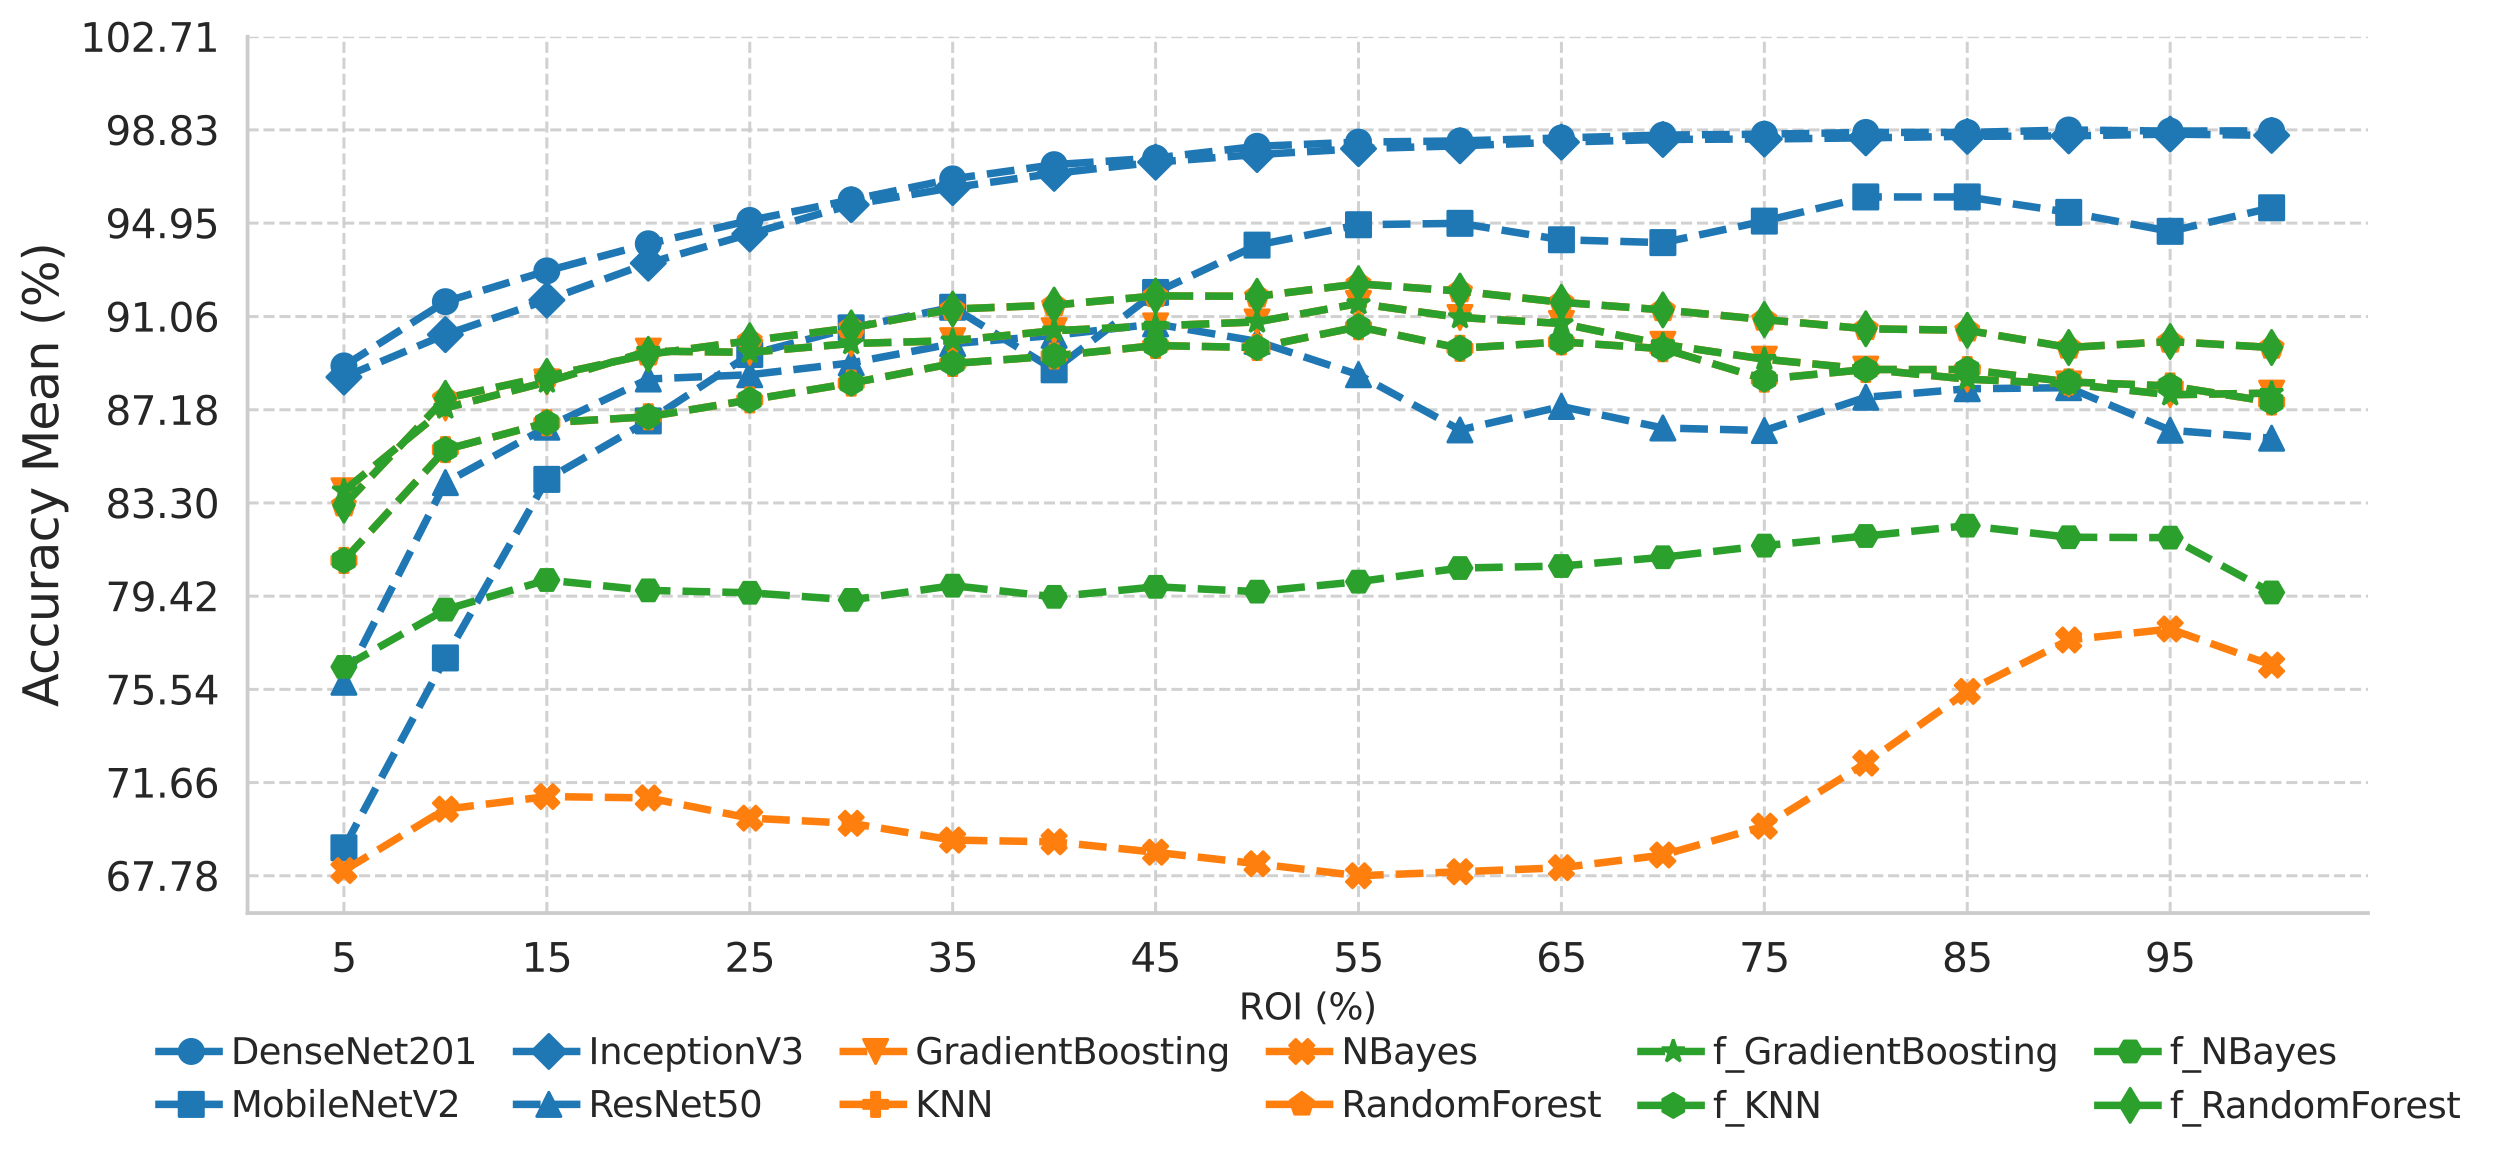 <?xml version="1.0" encoding="utf-8" standalone="no"?>
<!DOCTYPE svg PUBLIC "-//W3C//DTD SVG 1.1//EN"
  "http://www.w3.org/Graphics/SVG/1.1/DTD/svg11.dtd">
<svg xmlns:xlink="http://www.w3.org/1999/xlink" width="831.894pt" height="388.051pt" viewBox="0 0 831.894 388.051" xmlns="http://www.w3.org/2000/svg" version="1.1">
 <defs>
  <style type="text/css">*{stroke-linejoin: round; stroke-linecap: butt}</style>
 </defs>
 <g id="figure_1">
  <g id="patch_1">
   <path d="M 0 388.051 
L 831.894 388.051 
L 831.894 0 
L 0 0 
z
" style="fill: #ffffff"/>
  </g>
  <g id="axes_1">
   <g id="patch_2">
    <path d="M 82.373 303.815 
L 787.973 303.815 
L 787.973 12.215 
L 82.373 12.215 
z
" style="fill: #ffffff"/>
   </g>
   <g id="matplotlib.axis_1">
    <g id="xtick_1">
     <g id="line2d_1">
      <path d="M 114.445 303.815 
L 114.445 12.215 
" clip-path="url(#p12ab1163bf)" style="fill: none; stroke-dasharray: 3.7,1.6; stroke-dashoffset: 0; stroke: #cccccc; stroke-opacity: 0.9"/>
     </g>
     <g id="text_1">
      <!-- 5 -->
      <g style="fill: #262626" transform="translate(110.246 323.345) scale(0.132 -0.132)">
       <defs>
        <path id="DejaVuSans-35" d="M 691 4666 
L 3169 4666 
L 3169 4134 
L 1269 4134 
L 1269 2991 
Q 1406 3038 1543 3061 
Q 1681 3084 1819 3084 
Q 2600 3084 3056 2656 
Q 3513 2228 3513 1497 
Q 3513 744 3044 326 
Q 2575 -91 1722 -91 
Q 1428 -91 1123 -41 
Q 819 9 494 109 
L 494 744 
Q 775 591 1075 516 
Q 1375 441 1709 441 
Q 2250 441 2565 725 
Q 2881 1009 2881 1497 
Q 2881 1984 2565 2268 
Q 2250 2553 1709 2553 
Q 1456 2553 1204 2497 
Q 953 2441 691 2322 
L 691 4666 
z
" transform="scale(0.016)"/>
       </defs>
       <use xlink:href="#DejaVuSans-35"/>
      </g>
     </g>
    </g>
    <g id="xtick_2">
     <g id="line2d_2">
      <path d="M 181.967 303.815 
L 181.967 12.215 
" clip-path="url(#p12ab1163bf)" style="fill: none; stroke-dasharray: 3.7,1.6; stroke-dashoffset: 0; stroke: #cccccc; stroke-opacity: 0.9"/>
     </g>
     <g id="text_2">
      <!-- 15 -->
      <g style="fill: #262626" transform="translate(173.568 323.345) scale(0.132 -0.132)">
       <defs>
        <path id="DejaVuSans-31" d="M 794 531 
L 1825 531 
L 1825 4091 
L 703 3866 
L 703 4441 
L 1819 4666 
L 2450 4666 
L 2450 531 
L 3481 531 
L 3481 0 
L 794 0 
L 794 531 
z
" transform="scale(0.016)"/>
       </defs>
       <use xlink:href="#DejaVuSans-31"/>
       <use xlink:href="#DejaVuSans-35" x="63.623"/>
      </g>
     </g>
    </g>
    <g id="xtick_3">
     <g id="line2d_3">
      <path d="M 249.488 303.815 
L 249.488 12.215 
" clip-path="url(#p12ab1163bf)" style="fill: none; stroke-dasharray: 3.7,1.6; stroke-dashoffset: 0; stroke: #cccccc; stroke-opacity: 0.9"/>
     </g>
     <g id="text_3">
      <!-- 25 -->
      <g style="fill: #262626" transform="translate(241.09 323.345) scale(0.132 -0.132)">
       <defs>
        <path id="DejaVuSans-32" d="M 1228 531 
L 3431 531 
L 3431 0 
L 469 0 
L 469 531 
Q 828 903 1448 1529 
Q 2069 2156 2228 2338 
Q 2531 2678 2651 2914 
Q 2772 3150 2772 3378 
Q 2772 3750 2511 3984 
Q 2250 4219 1831 4219 
Q 1534 4219 1204 4116 
Q 875 4013 500 3803 
L 500 4441 
Q 881 4594 1212 4672 
Q 1544 4750 1819 4750 
Q 2544 4750 2975 4387 
Q 3406 4025 3406 3419 
Q 3406 3131 3298 2873 
Q 3191 2616 2906 2266 
Q 2828 2175 2409 1742 
Q 1991 1309 1228 531 
z
" transform="scale(0.016)"/>
       </defs>
       <use xlink:href="#DejaVuSans-32"/>
       <use xlink:href="#DejaVuSans-35" x="63.623"/>
      </g>
     </g>
    </g>
    <g id="xtick_4">
     <g id="line2d_4">
      <path d="M 317.01 303.815 
L 317.01 12.215 
" clip-path="url(#p12ab1163bf)" style="fill: none; stroke-dasharray: 3.7,1.6; stroke-dashoffset: 0; stroke: #cccccc; stroke-opacity: 0.9"/>
     </g>
     <g id="text_4">
      <!-- 35 -->
      <g style="fill: #262626" transform="translate(308.611 323.345) scale(0.132 -0.132)">
       <defs>
        <path id="DejaVuSans-33" d="M 2597 2516 
Q 3050 2419 3304 2112 
Q 3559 1806 3559 1356 
Q 3559 666 3084 287 
Q 2609 -91 1734 -91 
Q 1441 -91 1130 -33 
Q 819 25 488 141 
L 488 750 
Q 750 597 1062 519 
Q 1375 441 1716 441 
Q 2309 441 2620 675 
Q 2931 909 2931 1356 
Q 2931 1769 2642 2001 
Q 2353 2234 1838 2234 
L 1294 2234 
L 1294 2753 
L 1863 2753 
Q 2328 2753 2575 2939 
Q 2822 3125 2822 3475 
Q 2822 3834 2567 4026 
Q 2313 4219 1838 4219 
Q 1578 4219 1281 4162 
Q 984 4106 628 3988 
L 628 4550 
Q 988 4650 1302 4700 
Q 1616 4750 1894 4750 
Q 2613 4750 3031 4423 
Q 3450 4097 3450 3541 
Q 3450 3153 3228 2886 
Q 3006 2619 2597 2516 
z
" transform="scale(0.016)"/>
       </defs>
       <use xlink:href="#DejaVuSans-33"/>
       <use xlink:href="#DejaVuSans-35" x="63.623"/>
      </g>
     </g>
    </g>
    <g id="xtick_5">
     <g id="line2d_5">
      <path d="M 384.531 303.815 
L 384.531 12.215 
" clip-path="url(#p12ab1163bf)" style="fill: none; stroke-dasharray: 3.7,1.6; stroke-dashoffset: 0; stroke: #cccccc; stroke-opacity: 0.9"/>
     </g>
     <g id="text_5">
      <!-- 45 -->
      <g style="fill: #262626" transform="translate(376.133 323.345) scale(0.132 -0.132)">
       <defs>
        <path id="DejaVuSans-34" d="M 2419 4116 
L 825 1625 
L 2419 1625 
L 2419 4116 
z
M 2253 4666 
L 3047 4666 
L 3047 1625 
L 3713 1625 
L 3713 1100 
L 3047 1100 
L 3047 0 
L 2419 0 
L 2419 1100 
L 313 1100 
L 313 1709 
L 2253 4666 
z
" transform="scale(0.016)"/>
       </defs>
       <use xlink:href="#DejaVuSans-34"/>
       <use xlink:href="#DejaVuSans-35" x="63.623"/>
      </g>
     </g>
    </g>
    <g id="xtick_6">
     <g id="line2d_6">
      <path d="M 452.053 303.815 
L 452.053 12.215 
" clip-path="url(#p12ab1163bf)" style="fill: none; stroke-dasharray: 3.7,1.6; stroke-dashoffset: 0; stroke: #cccccc; stroke-opacity: 0.9"/>
     </g>
     <g id="text_6">
      <!-- 55 -->
      <g style="fill: #262626" transform="translate(443.655 323.345) scale(0.132 -0.132)">
       <use xlink:href="#DejaVuSans-35"/>
       <use xlink:href="#DejaVuSans-35" x="63.623"/>
      </g>
     </g>
    </g>
    <g id="xtick_7">
     <g id="line2d_7">
      <path d="M 519.575 303.815 
L 519.575 12.215 
" clip-path="url(#p12ab1163bf)" style="fill: none; stroke-dasharray: 3.7,1.6; stroke-dashoffset: 0; stroke: #cccccc; stroke-opacity: 0.9"/>
     </g>
     <g id="text_7">
      <!-- 65 -->
      <g style="fill: #262626" transform="translate(511.176 323.345) scale(0.132 -0.132)">
       <defs>
        <path id="DejaVuSans-36" d="M 2113 2584 
Q 1688 2584 1439 2293 
Q 1191 2003 1191 1497 
Q 1191 994 1439 701 
Q 1688 409 2113 409 
Q 2538 409 2786 701 
Q 3034 994 3034 1497 
Q 3034 2003 2786 2293 
Q 2538 2584 2113 2584 
z
M 3366 4563 
L 3366 3988 
Q 3128 4100 2886 4159 
Q 2644 4219 2406 4219 
Q 1781 4219 1451 3797 
Q 1122 3375 1075 2522 
Q 1259 2794 1537 2939 
Q 1816 3084 2150 3084 
Q 2853 3084 3261 2657 
Q 3669 2231 3669 1497 
Q 3669 778 3244 343 
Q 2819 -91 2113 -91 
Q 1303 -91 875 529 
Q 447 1150 447 2328 
Q 447 3434 972 4092 
Q 1497 4750 2381 4750 
Q 2619 4750 2861 4703 
Q 3103 4656 3366 4563 
z
" transform="scale(0.016)"/>
       </defs>
       <use xlink:href="#DejaVuSans-36"/>
       <use xlink:href="#DejaVuSans-35" x="63.623"/>
      </g>
     </g>
    </g>
    <g id="xtick_8">
     <g id="line2d_8">
      <path d="M 587.096 303.815 
L 587.096 12.215 
" clip-path="url(#p12ab1163bf)" style="fill: none; stroke-dasharray: 3.7,1.6; stroke-dashoffset: 0; stroke: #cccccc; stroke-opacity: 0.9"/>
     </g>
     <g id="text_8">
      <!-- 75 -->
      <g style="fill: #262626" transform="translate(578.698 323.345) scale(0.132 -0.132)">
       <defs>
        <path id="DejaVuSans-37" d="M 525 4666 
L 3525 4666 
L 3525 4397 
L 1831 0 
L 1172 0 
L 2766 4134 
L 525 4134 
L 525 4666 
z
" transform="scale(0.016)"/>
       </defs>
       <use xlink:href="#DejaVuSans-37"/>
       <use xlink:href="#DejaVuSans-35" x="63.623"/>
      </g>
     </g>
    </g>
    <g id="xtick_9">
     <g id="line2d_9">
      <path d="M 654.618 303.815 
L 654.618 12.215 
" clip-path="url(#p12ab1163bf)" style="fill: none; stroke-dasharray: 3.7,1.6; stroke-dashoffset: 0; stroke: #cccccc; stroke-opacity: 0.9"/>
     </g>
     <g id="text_9">
      <!-- 85 -->
      <g style="fill: #262626" transform="translate(646.219 323.345) scale(0.132 -0.132)">
       <defs>
        <path id="DejaVuSans-38" d="M 2034 2216 
Q 1584 2216 1326 1975 
Q 1069 1734 1069 1313 
Q 1069 891 1326 650 
Q 1584 409 2034 409 
Q 2484 409 2743 651 
Q 3003 894 3003 1313 
Q 3003 1734 2745 1975 
Q 2488 2216 2034 2216 
z
M 1403 2484 
Q 997 2584 770 2862 
Q 544 3141 544 3541 
Q 544 4100 942 4425 
Q 1341 4750 2034 4750 
Q 2731 4750 3128 4425 
Q 3525 4100 3525 3541 
Q 3525 3141 3298 2862 
Q 3072 2584 2669 2484 
Q 3125 2378 3379 2068 
Q 3634 1759 3634 1313 
Q 3634 634 3220 271 
Q 2806 -91 2034 -91 
Q 1263 -91 848 271 
Q 434 634 434 1313 
Q 434 1759 690 2068 
Q 947 2378 1403 2484 
z
M 1172 3481 
Q 1172 3119 1398 2916 
Q 1625 2713 2034 2713 
Q 2441 2713 2670 2916 
Q 2900 3119 2900 3481 
Q 2900 3844 2670 4047 
Q 2441 4250 2034 4250 
Q 1625 4250 1398 4047 
Q 1172 3844 1172 3481 
z
" transform="scale(0.016)"/>
       </defs>
       <use xlink:href="#DejaVuSans-38"/>
       <use xlink:href="#DejaVuSans-35" x="63.623"/>
      </g>
     </g>
    </g>
    <g id="xtick_10">
     <g id="line2d_10">
      <path d="M 722.139 303.815 
L 722.139 12.215 
" clip-path="url(#p12ab1163bf)" style="fill: none; stroke-dasharray: 3.7,1.6; stroke-dashoffset: 0; stroke: #cccccc; stroke-opacity: 0.9"/>
     </g>
     <g id="text_10">
      <!-- 95 -->
      <g style="fill: #262626" transform="translate(713.741 323.345) scale(0.132 -0.132)">
       <defs>
        <path id="DejaVuSans-39" d="M 703 97 
L 703 672 
Q 941 559 1184 500 
Q 1428 441 1663 441 
Q 2288 441 2617 861 
Q 2947 1281 2994 2138 
Q 2813 1869 2534 1725 
Q 2256 1581 1919 1581 
Q 1219 1581 811 2004 
Q 403 2428 403 3163 
Q 403 3881 828 4315 
Q 1253 4750 1959 4750 
Q 2769 4750 3195 4129 
Q 3622 3509 3622 2328 
Q 3622 1225 3098 567 
Q 2575 -91 1691 -91 
Q 1453 -91 1209 -44 
Q 966 3 703 97 
z
M 1959 2075 
Q 2384 2075 2632 2365 
Q 2881 2656 2881 3163 
Q 2881 3666 2632 3958 
Q 2384 4250 1959 4250 
Q 1534 4250 1286 3958 
Q 1038 3666 1038 3163 
Q 1038 2656 1286 2365 
Q 1534 2075 1959 2075 
z
" transform="scale(0.016)"/>
       </defs>
       <use xlink:href="#DejaVuSans-39"/>
       <use xlink:href="#DejaVuSans-35" x="63.623"/>
      </g>
     </g>
    </g>
    <g id="text_11">
     <!-- ROI (%) -->
     <g style="fill: #262626" transform="translate(412.221 339.208) scale(0.12 -0.12)">
      <defs>
       <path id="DejaVuSans-52" d="M 2841 2188 
Q 3044 2119 3236 1894 
Q 3428 1669 3622 1275 
L 4263 0 
L 3584 0 
L 2988 1197 
Q 2756 1666 2539 1819 
Q 2322 1972 1947 1972 
L 1259 1972 
L 1259 0 
L 628 0 
L 628 4666 
L 2053 4666 
Q 2853 4666 3247 4331 
Q 3641 3997 3641 3322 
Q 3641 2881 3436 2590 
Q 3231 2300 2841 2188 
z
M 1259 4147 
L 1259 2491 
L 2053 2491 
Q 2509 2491 2742 2702 
Q 2975 2913 2975 3322 
Q 2975 3731 2742 3939 
Q 2509 4147 2053 4147 
L 1259 4147 
z
" transform="scale(0.016)"/>
       <path id="DejaVuSans-4f" d="M 2522 4238 
Q 1834 4238 1429 3725 
Q 1025 3213 1025 2328 
Q 1025 1447 1429 934 
Q 1834 422 2522 422 
Q 3209 422 3611 934 
Q 4013 1447 4013 2328 
Q 4013 3213 3611 3725 
Q 3209 4238 2522 4238 
z
M 2522 4750 
Q 3503 4750 4090 4092 
Q 4678 3434 4678 2328 
Q 4678 1225 4090 567 
Q 3503 -91 2522 -91 
Q 1538 -91 948 565 
Q 359 1222 359 2328 
Q 359 3434 948 4092 
Q 1538 4750 2522 4750 
z
" transform="scale(0.016)"/>
       <path id="DejaVuSans-49" d="M 628 4666 
L 1259 4666 
L 1259 0 
L 628 0 
L 628 4666 
z
" transform="scale(0.016)"/>
       <path id="DejaVuSans-20" transform="scale(0.016)"/>
       <path id="DejaVuSans-28" d="M 1984 4856 
Q 1566 4138 1362 3434 
Q 1159 2731 1159 2009 
Q 1159 1288 1364 580 
Q 1569 -128 1984 -844 
L 1484 -844 
Q 1016 -109 783 600 
Q 550 1309 550 2009 
Q 550 2706 781 3412 
Q 1013 4119 1484 4856 
L 1984 4856 
z
" transform="scale(0.016)"/>
       <path id="DejaVuSans-25" d="M 4653 2053 
Q 4381 2053 4226 1822 
Q 4072 1591 4072 1178 
Q 4072 772 4226 539 
Q 4381 306 4653 306 
Q 4919 306 5073 539 
Q 5228 772 5228 1178 
Q 5228 1588 5073 1820 
Q 4919 2053 4653 2053 
z
M 4653 2450 
Q 5147 2450 5437 2106 
Q 5728 1763 5728 1178 
Q 5728 594 5436 251 
Q 5144 -91 4653 -91 
Q 4153 -91 3862 251 
Q 3572 594 3572 1178 
Q 3572 1766 3864 2108 
Q 4156 2450 4653 2450 
z
M 1428 4353 
Q 1159 4353 1004 4120 
Q 850 3888 850 3481 
Q 850 3069 1003 2837 
Q 1156 2606 1428 2606 
Q 1700 2606 1854 2837 
Q 2009 3069 2009 3481 
Q 2009 3884 1853 4118 
Q 1697 4353 1428 4353 
z
M 4250 4750 
L 4750 4750 
L 1831 -91 
L 1331 -91 
L 4250 4750 
z
M 1428 4750 
Q 1922 4750 2215 4408 
Q 2509 4066 2509 3481 
Q 2509 2891 2217 2550 
Q 1925 2209 1428 2209 
Q 931 2209 642 2551 
Q 353 2894 353 3481 
Q 353 4063 643 4406 
Q 934 4750 1428 4750 
z
" transform="scale(0.016)"/>
       <path id="DejaVuSans-29" d="M 513 4856 
L 1013 4856 
Q 1481 4119 1714 3412 
Q 1947 2706 1947 2009 
Q 1947 1309 1714 600 
Q 1481 -109 1013 -844 
L 513 -844 
Q 928 -128 1133 580 
Q 1338 1288 1338 2009 
Q 1338 2731 1133 3434 
Q 928 4138 513 4856 
z
" transform="scale(0.016)"/>
      </defs>
      <use xlink:href="#DejaVuSans-52"/>
      <use xlink:href="#DejaVuSans-4f" x="69.482"/>
      <use xlink:href="#DejaVuSans-49" x="148.193"/>
      <use xlink:href="#DejaVuSans-20" x="177.686"/>
      <use xlink:href="#DejaVuSans-28" x="209.473"/>
      <use xlink:href="#DejaVuSans-25" x="248.486"/>
      <use xlink:href="#DejaVuSans-29" x="343.506"/>
     </g>
    </g>
   </g>
   <g id="matplotlib.axis_2">
    <g id="ytick_1">
     <g id="line2d_11">
      <path d="M 82.373 291.416 
L 787.973 291.416 
" clip-path="url(#p12ab1163bf)" style="fill: none; stroke-dasharray: 3.7,1.6; stroke-dashoffset: 0; stroke: #cccccc; stroke-opacity: 0.9"/>
     </g>
     <g id="text_12">
      <!-- 67.78 -->
      <g style="fill: #262626" transform="translate(35.084 296.431) scale(0.132 -0.132)">
       <defs>
        <path id="DejaVuSans-2e" d="M 684 794 
L 1344 794 
L 1344 0 
L 684 0 
L 684 794 
z
" transform="scale(0.016)"/>
       </defs>
       <use xlink:href="#DejaVuSans-36"/>
       <use xlink:href="#DejaVuSans-37" x="63.623"/>
       <use xlink:href="#DejaVuSans-2e" x="127.246"/>
       <use xlink:href="#DejaVuSans-37" x="159.033"/>
       <use xlink:href="#DejaVuSans-38" x="222.656"/>
      </g>
     </g>
    </g>
    <g id="ytick_2">
     <g id="line2d_12">
      <path d="M 82.373 260.403 
L 787.973 260.403 
" clip-path="url(#p12ab1163bf)" style="fill: none; stroke-dasharray: 3.7,1.6; stroke-dashoffset: 0; stroke: #cccccc; stroke-opacity: 0.9"/>
     </g>
     <g id="text_13">
      <!-- 71.66 -->
      <g style="fill: #262626" transform="translate(35.084 265.418) scale(0.132 -0.132)">
       <use xlink:href="#DejaVuSans-37"/>
       <use xlink:href="#DejaVuSans-31" x="63.623"/>
       <use xlink:href="#DejaVuSans-2e" x="127.246"/>
       <use xlink:href="#DejaVuSans-36" x="159.033"/>
       <use xlink:href="#DejaVuSans-36" x="222.656"/>
      </g>
     </g>
    </g>
    <g id="ytick_3">
     <g id="line2d_13">
      <path d="M 82.373 229.389 
L 787.973 229.389 
" clip-path="url(#p12ab1163bf)" style="fill: none; stroke-dasharray: 3.7,1.6; stroke-dashoffset: 0; stroke: #cccccc; stroke-opacity: 0.9"/>
     </g>
     <g id="text_14">
      <!-- 75.54 -->
      <g style="fill: #262626" transform="translate(35.084 234.404) scale(0.132 -0.132)">
       <use xlink:href="#DejaVuSans-37"/>
       <use xlink:href="#DejaVuSans-35" x="63.623"/>
       <use xlink:href="#DejaVuSans-2e" x="127.246"/>
       <use xlink:href="#DejaVuSans-35" x="159.033"/>
       <use xlink:href="#DejaVuSans-34" x="222.656"/>
      </g>
     </g>
    </g>
    <g id="ytick_4">
     <g id="line2d_14">
      <path d="M 82.373 198.376 
L 787.973 198.376 
" clip-path="url(#p12ab1163bf)" style="fill: none; stroke-dasharray: 3.7,1.6; stroke-dashoffset: 0; stroke: #cccccc; stroke-opacity: 0.9"/>
     </g>
     <g id="text_15">
      <!-- 79.42 -->
      <g style="fill: #262626" transform="translate(35.084 203.391) scale(0.132 -0.132)">
       <use xlink:href="#DejaVuSans-37"/>
       <use xlink:href="#DejaVuSans-39" x="63.623"/>
       <use xlink:href="#DejaVuSans-2e" x="127.246"/>
       <use xlink:href="#DejaVuSans-34" x="159.033"/>
       <use xlink:href="#DejaVuSans-32" x="222.656"/>
      </g>
     </g>
    </g>
    <g id="ytick_5">
     <g id="line2d_15">
      <path d="M 82.373 167.362 
L 787.973 167.362 
" clip-path="url(#p12ab1163bf)" style="fill: none; stroke-dasharray: 3.7,1.6; stroke-dashoffset: 0; stroke: #cccccc; stroke-opacity: 0.9"/>
     </g>
     <g id="text_16">
      <!-- 83.30 -->
      <g style="fill: #262626" transform="translate(35.084 172.377) scale(0.132 -0.132)">
       <defs>
        <path id="DejaVuSans-30" d="M 2034 4250 
Q 1547 4250 1301 3770 
Q 1056 3291 1056 2328 
Q 1056 1369 1301 889 
Q 1547 409 2034 409 
Q 2525 409 2770 889 
Q 3016 1369 3016 2328 
Q 3016 3291 2770 3770 
Q 2525 4250 2034 4250 
z
M 2034 4750 
Q 2819 4750 3233 4129 
Q 3647 3509 3647 2328 
Q 3647 1150 3233 529 
Q 2819 -91 2034 -91 
Q 1250 -91 836 529 
Q 422 1150 422 2328 
Q 422 3509 836 4129 
Q 1250 4750 2034 4750 
z
" transform="scale(0.016)"/>
       </defs>
       <use xlink:href="#DejaVuSans-38"/>
       <use xlink:href="#DejaVuSans-33" x="63.623"/>
       <use xlink:href="#DejaVuSans-2e" x="127.246"/>
       <use xlink:href="#DejaVuSans-33" x="159.033"/>
       <use xlink:href="#DejaVuSans-30" x="222.656"/>
      </g>
     </g>
    </g>
    <g id="ytick_6">
     <g id="line2d_16">
      <path d="M 82.373 136.349 
L 787.973 136.349 
" clip-path="url(#p12ab1163bf)" style="fill: none; stroke-dasharray: 3.7,1.6; stroke-dashoffset: 0; stroke: #cccccc; stroke-opacity: 0.9"/>
     </g>
     <g id="text_17">
      <!-- 87.18 -->
      <g style="fill: #262626" transform="translate(35.084 141.364) scale(0.132 -0.132)">
       <use xlink:href="#DejaVuSans-38"/>
       <use xlink:href="#DejaVuSans-37" x="63.623"/>
       <use xlink:href="#DejaVuSans-2e" x="127.246"/>
       <use xlink:href="#DejaVuSans-31" x="159.033"/>
       <use xlink:href="#DejaVuSans-38" x="222.656"/>
      </g>
     </g>
    </g>
    <g id="ytick_7">
     <g id="line2d_17">
      <path d="M 82.373 105.335 
L 787.973 105.335 
" clip-path="url(#p12ab1163bf)" style="fill: none; stroke-dasharray: 3.7,1.6; stroke-dashoffset: 0; stroke: #cccccc; stroke-opacity: 0.9"/>
     </g>
     <g id="text_18">
      <!-- 91.06 -->
      <g style="fill: #262626" transform="translate(35.084 110.35) scale(0.132 -0.132)">
       <use xlink:href="#DejaVuSans-39"/>
       <use xlink:href="#DejaVuSans-31" x="63.623"/>
       <use xlink:href="#DejaVuSans-2e" x="127.246"/>
       <use xlink:href="#DejaVuSans-30" x="159.033"/>
       <use xlink:href="#DejaVuSans-36" x="222.656"/>
      </g>
     </g>
    </g>
    <g id="ytick_8">
     <g id="line2d_18">
      <path d="M 82.373 74.242 
L 787.973 74.242 
" clip-path="url(#p12ab1163bf)" style="fill: none; stroke-dasharray: 3.7,1.6; stroke-dashoffset: 0; stroke: #cccccc; stroke-opacity: 0.9"/>
     </g>
     <g id="text_19">
      <!-- 94.95 -->
      <g style="fill: #262626" transform="translate(35.084 79.257) scale(0.132 -0.132)">
       <use xlink:href="#DejaVuSans-39"/>
       <use xlink:href="#DejaVuSans-34" x="63.623"/>
       <use xlink:href="#DejaVuSans-2e" x="127.246"/>
       <use xlink:href="#DejaVuSans-39" x="159.033"/>
       <use xlink:href="#DejaVuSans-35" x="222.656"/>
      </g>
     </g>
    </g>
    <g id="ytick_9">
     <g id="line2d_19">
      <path d="M 82.373 43.228 
L 787.973 43.228 
" clip-path="url(#p12ab1163bf)" style="fill: none; stroke-dasharray: 3.7,1.6; stroke-dashoffset: 0; stroke: #cccccc; stroke-opacity: 0.9"/>
     </g>
     <g id="text_20">
      <!-- 98.83 -->
      <g style="fill: #262626" transform="translate(35.084 48.243) scale(0.132 -0.132)">
       <use xlink:href="#DejaVuSans-39"/>
       <use xlink:href="#DejaVuSans-38" x="63.623"/>
       <use xlink:href="#DejaVuSans-2e" x="127.246"/>
       <use xlink:href="#DejaVuSans-38" x="159.033"/>
       <use xlink:href="#DejaVuSans-33" x="222.656"/>
      </g>
     </g>
    </g>
    <g id="ytick_10">
     <g id="line2d_20">
      <path d="M 82.373 12.215 
L 787.973 12.215 
" clip-path="url(#p12ab1163bf)" style="fill: none; stroke-dasharray: 3.7,1.6; stroke-dashoffset: 0; stroke: #cccccc; stroke-opacity: 0.9"/>
     </g>
     <g id="text_21">
      <!-- 102.71 -->
      <g style="fill: #262626" transform="translate(26.685 17.23) scale(0.132 -0.132)">
       <use xlink:href="#DejaVuSans-31"/>
       <use xlink:href="#DejaVuSans-30" x="63.623"/>
       <use xlink:href="#DejaVuSans-32" x="127.246"/>
       <use xlink:href="#DejaVuSans-2e" x="190.869"/>
       <use xlink:href="#DejaVuSans-37" x="222.656"/>
       <use xlink:href="#DejaVuSans-31" x="286.279"/>
      </g>
     </g>
    </g>
    <g id="text_22">
     <!-- Accuracy Mean (%) -->
     <g style="fill: #262626" transform="translate(19.358 235.266) rotate(-90) scale(0.16 -0.16)">
      <defs>
       <path id="DejaVuSans-41" d="M 2188 4044 
L 1331 1722 
L 3047 1722 
L 2188 4044 
z
M 1831 4666 
L 2547 4666 
L 4325 0 
L 3669 0 
L 3244 1197 
L 1141 1197 
L 716 0 
L 50 0 
L 1831 4666 
z
" transform="scale(0.016)"/>
       <path id="DejaVuSans-63" d="M 3122 3366 
L 3122 2828 
Q 2878 2963 2633 3030 
Q 2388 3097 2138 3097 
Q 1578 3097 1268 2742 
Q 959 2388 959 1747 
Q 959 1106 1268 751 
Q 1578 397 2138 397 
Q 2388 397 2633 464 
Q 2878 531 3122 666 
L 3122 134 
Q 2881 22 2623 -34 
Q 2366 -91 2075 -91 
Q 1284 -91 818 406 
Q 353 903 353 1747 
Q 353 2603 823 3093 
Q 1294 3584 2113 3584 
Q 2378 3584 2631 3529 
Q 2884 3475 3122 3366 
z
" transform="scale(0.016)"/>
       <path id="DejaVuSans-75" d="M 544 1381 
L 544 3500 
L 1119 3500 
L 1119 1403 
Q 1119 906 1312 657 
Q 1506 409 1894 409 
Q 2359 409 2629 706 
Q 2900 1003 2900 1516 
L 2900 3500 
L 3475 3500 
L 3475 0 
L 2900 0 
L 2900 538 
Q 2691 219 2414 64 
Q 2138 -91 1772 -91 
Q 1169 -91 856 284 
Q 544 659 544 1381 
z
M 1991 3584 
L 1991 3584 
z
" transform="scale(0.016)"/>
       <path id="DejaVuSans-72" d="M 2631 2963 
Q 2534 3019 2420 3045 
Q 2306 3072 2169 3072 
Q 1681 3072 1420 2755 
Q 1159 2438 1159 1844 
L 1159 0 
L 581 0 
L 581 3500 
L 1159 3500 
L 1159 2956 
Q 1341 3275 1631 3429 
Q 1922 3584 2338 3584 
Q 2397 3584 2469 3576 
Q 2541 3569 2628 3553 
L 2631 2963 
z
" transform="scale(0.016)"/>
       <path id="DejaVuSans-61" d="M 2194 1759 
Q 1497 1759 1228 1600 
Q 959 1441 959 1056 
Q 959 750 1161 570 
Q 1363 391 1709 391 
Q 2188 391 2477 730 
Q 2766 1069 2766 1631 
L 2766 1759 
L 2194 1759 
z
M 3341 1997 
L 3341 0 
L 2766 0 
L 2766 531 
Q 2569 213 2275 61 
Q 1981 -91 1556 -91 
Q 1019 -91 701 211 
Q 384 513 384 1019 
Q 384 1609 779 1909 
Q 1175 2209 1959 2209 
L 2766 2209 
L 2766 2266 
Q 2766 2663 2505 2880 
Q 2244 3097 1772 3097 
Q 1472 3097 1187 3025 
Q 903 2953 641 2809 
L 641 3341 
Q 956 3463 1253 3523 
Q 1550 3584 1831 3584 
Q 2591 3584 2966 3190 
Q 3341 2797 3341 1997 
z
" transform="scale(0.016)"/>
       <path id="DejaVuSans-79" d="M 2059 -325 
Q 1816 -950 1584 -1140 
Q 1353 -1331 966 -1331 
L 506 -1331 
L 506 -850 
L 844 -850 
Q 1081 -850 1212 -737 
Q 1344 -625 1503 -206 
L 1606 56 
L 191 3500 
L 800 3500 
L 1894 763 
L 2988 3500 
L 3597 3500 
L 2059 -325 
z
" transform="scale(0.016)"/>
       <path id="DejaVuSans-4d" d="M 628 4666 
L 1569 4666 
L 2759 1491 
L 3956 4666 
L 4897 4666 
L 4897 0 
L 4281 0 
L 4281 4097 
L 3078 897 
L 2444 897 
L 1241 4097 
L 1241 0 
L 628 0 
L 628 4666 
z
" transform="scale(0.016)"/>
       <path id="DejaVuSans-65" d="M 3597 1894 
L 3597 1613 
L 953 1613 
Q 991 1019 1311 708 
Q 1631 397 2203 397 
Q 2534 397 2845 478 
Q 3156 559 3463 722 
L 3463 178 
Q 3153 47 2828 -22 
Q 2503 -91 2169 -91 
Q 1331 -91 842 396 
Q 353 884 353 1716 
Q 353 2575 817 3079 
Q 1281 3584 2069 3584 
Q 2775 3584 3186 3129 
Q 3597 2675 3597 1894 
z
M 3022 2063 
Q 3016 2534 2758 2815 
Q 2500 3097 2075 3097 
Q 1594 3097 1305 2825 
Q 1016 2553 972 2059 
L 3022 2063 
z
" transform="scale(0.016)"/>
       <path id="DejaVuSans-6e" d="M 3513 2113 
L 3513 0 
L 2938 0 
L 2938 2094 
Q 2938 2591 2744 2837 
Q 2550 3084 2163 3084 
Q 1697 3084 1428 2787 
Q 1159 2491 1159 1978 
L 1159 0 
L 581 0 
L 581 3500 
L 1159 3500 
L 1159 2956 
Q 1366 3272 1645 3428 
Q 1925 3584 2291 3584 
Q 2894 3584 3203 3211 
Q 3513 2838 3513 2113 
z
" transform="scale(0.016)"/>
      </defs>
      <use xlink:href="#DejaVuSans-41"/>
      <use xlink:href="#DejaVuSans-63" x="66.658"/>
      <use xlink:href="#DejaVuSans-63" x="121.639"/>
      <use xlink:href="#DejaVuSans-75" x="176.619"/>
      <use xlink:href="#DejaVuSans-72" x="239.998"/>
      <use xlink:href="#DejaVuSans-61" x="281.111"/>
      <use xlink:href="#DejaVuSans-63" x="342.391"/>
      <use xlink:href="#DejaVuSans-79" x="397.371"/>
      <use xlink:href="#DejaVuSans-20" x="456.551"/>
      <use xlink:href="#DejaVuSans-4d" x="488.338"/>
      <use xlink:href="#DejaVuSans-65" x="574.617"/>
      <use xlink:href="#DejaVuSans-61" x="636.141"/>
      <use xlink:href="#DejaVuSans-6e" x="697.42"/>
      <use xlink:href="#DejaVuSans-20" x="760.799"/>
      <use xlink:href="#DejaVuSans-28" x="792.586"/>
      <use xlink:href="#DejaVuSans-25" x="831.6"/>
      <use xlink:href="#DejaVuSans-29" x="926.619"/>
     </g>
    </g>
   </g>
   <g id="line2d_21">
    <path d="M 114.445 121.756 
L 148.206 100.386 
L 181.967 90.141 
L 215.728 81.117 
L 249.488 73.354 
L 283.249 66.498 
L 317.01 59.521 
L 350.771 54.795 
L 384.531 52.583 
L 418.292 48.693 
L 452.053 47.278 
L 485.814 46.896 
L 519.575 45.907 
L 553.335 44.945 
L 587.096 44.657 
L 620.857 44.07 
L 654.618 44.077 
L 688.378 43.259 
L 722.139 43.616 
L 755.9 43.522 
" clip-path="url(#p12ab1163bf)" style="fill: none; stroke-dasharray: 9.25,4; stroke-dashoffset: 0; stroke: #1f77b4; stroke-width: 2.5"/>
    <defs>
     <path id="m97a09e0333" d="M 0 4 
C 1.061 4 2.078 3.579 2.828 2.828 
C 3.579 2.078 4 1.061 4 0 
C 4 -1.061 3.579 -2.078 2.828 -2.828 
C 2.078 -3.579 1.061 -4 0 -4 
C -1.061 -4 -2.078 -3.579 -2.828 -2.828 
C -3.579 -2.078 -4 -1.061 -4 0 
C -4 1.061 -3.579 2.078 -2.828 2.828 
C -2.078 3.579 -1.061 4 0 4 
z
" style="stroke: #1f77b4"/>
    </defs>
    <g clip-path="url(#p12ab1163bf)">
     <use xlink:href="#m97a09e0333" x="114.445" y="121.756" style="fill: #1f77b4; stroke: #1f77b4"/>
     <use xlink:href="#m97a09e0333" x="148.206" y="100.386" style="fill: #1f77b4; stroke: #1f77b4"/>
     <use xlink:href="#m97a09e0333" x="181.967" y="90.141" style="fill: #1f77b4; stroke: #1f77b4"/>
     <use xlink:href="#m97a09e0333" x="215.728" y="81.117" style="fill: #1f77b4; stroke: #1f77b4"/>
     <use xlink:href="#m97a09e0333" x="249.488" y="73.354" style="fill: #1f77b4; stroke: #1f77b4"/>
     <use xlink:href="#m97a09e0333" x="283.249" y="66.498" style="fill: #1f77b4; stroke: #1f77b4"/>
     <use xlink:href="#m97a09e0333" x="317.01" y="59.521" style="fill: #1f77b4; stroke: #1f77b4"/>
     <use xlink:href="#m97a09e0333" x="350.771" y="54.795" style="fill: #1f77b4; stroke: #1f77b4"/>
     <use xlink:href="#m97a09e0333" x="384.531" y="52.583" style="fill: #1f77b4; stroke: #1f77b4"/>
     <use xlink:href="#m97a09e0333" x="418.292" y="48.693" style="fill: #1f77b4; stroke: #1f77b4"/>
     <use xlink:href="#m97a09e0333" x="452.053" y="47.278" style="fill: #1f77b4; stroke: #1f77b4"/>
     <use xlink:href="#m97a09e0333" x="485.814" y="46.896" style="fill: #1f77b4; stroke: #1f77b4"/>
     <use xlink:href="#m97a09e0333" x="519.575" y="45.907" style="fill: #1f77b4; stroke: #1f77b4"/>
     <use xlink:href="#m97a09e0333" x="553.335" y="44.945" style="fill: #1f77b4; stroke: #1f77b4"/>
     <use xlink:href="#m97a09e0333" x="587.096" y="44.657" style="fill: #1f77b4; stroke: #1f77b4"/>
     <use xlink:href="#m97a09e0333" x="620.857" y="44.07" style="fill: #1f77b4; stroke: #1f77b4"/>
     <use xlink:href="#m97a09e0333" x="654.618" y="44.077" style="fill: #1f77b4; stroke: #1f77b4"/>
     <use xlink:href="#m97a09e0333" x="688.378" y="43.259" style="fill: #1f77b4; stroke: #1f77b4"/>
     <use xlink:href="#m97a09e0333" x="722.139" y="43.616" style="fill: #1f77b4; stroke: #1f77b4"/>
     <use xlink:href="#m97a09e0333" x="755.9" y="43.522" style="fill: #1f77b4; stroke: #1f77b4"/>
    </g>
   </g>
   <g id="line2d_22">
    <path d="M 114.445 282.114 
L 148.206 218.925 
L 181.967 159.516 
L 215.728 140.065 
L 249.488 117.966 
L 283.249 109.101 
L 317.01 102.244 
L 350.771 123.05 
L 384.531 97.307 
L 418.292 81.561 
L 452.053 74.787 
L 485.814 74.311 
L 519.575 79.786 
L 553.335 80.733 
L 587.096 73.572 
L 620.857 65.536 
L 654.618 65.535 
L 688.378 70.666 
L 722.139 76.972 
L 755.9 69.146 
" clip-path="url(#p12ab1163bf)" style="fill: none; stroke-dasharray: 9.25,4; stroke-dashoffset: 0; stroke: #1f77b4; stroke-width: 2.5"/>
    <defs>
     <path id="m618729175e" d="M -4 4 
L 4 4 
L 4 -4 
L -4 -4 
z
" style="stroke: #1f77b4; stroke-linejoin: miter"/>
    </defs>
    <g clip-path="url(#p12ab1163bf)">
     <use xlink:href="#m618729175e" x="114.445" y="282.114" style="fill: #1f77b4; stroke: #1f77b4; stroke-linejoin: miter"/>
     <use xlink:href="#m618729175e" x="148.206" y="218.925" style="fill: #1f77b4; stroke: #1f77b4; stroke-linejoin: miter"/>
     <use xlink:href="#m618729175e" x="181.967" y="159.516" style="fill: #1f77b4; stroke: #1f77b4; stroke-linejoin: miter"/>
     <use xlink:href="#m618729175e" x="215.728" y="140.065" style="fill: #1f77b4; stroke: #1f77b4; stroke-linejoin: miter"/>
     <use xlink:href="#m618729175e" x="249.488" y="117.966" style="fill: #1f77b4; stroke: #1f77b4; stroke-linejoin: miter"/>
     <use xlink:href="#m618729175e" x="283.249" y="109.101" style="fill: #1f77b4; stroke: #1f77b4; stroke-linejoin: miter"/>
     <use xlink:href="#m618729175e" x="317.01" y="102.244" style="fill: #1f77b4; stroke: #1f77b4; stroke-linejoin: miter"/>
     <use xlink:href="#m618729175e" x="350.771" y="123.05" style="fill: #1f77b4; stroke: #1f77b4; stroke-linejoin: miter"/>
     <use xlink:href="#m618729175e" x="384.531" y="97.307" style="fill: #1f77b4; stroke: #1f77b4; stroke-linejoin: miter"/>
     <use xlink:href="#m618729175e" x="418.292" y="81.561" style="fill: #1f77b4; stroke: #1f77b4; stroke-linejoin: miter"/>
     <use xlink:href="#m618729175e" x="452.053" y="74.787" style="fill: #1f77b4; stroke: #1f77b4; stroke-linejoin: miter"/>
     <use xlink:href="#m618729175e" x="485.814" y="74.311" style="fill: #1f77b4; stroke: #1f77b4; stroke-linejoin: miter"/>
     <use xlink:href="#m618729175e" x="519.575" y="79.786" style="fill: #1f77b4; stroke: #1f77b4; stroke-linejoin: miter"/>
     <use xlink:href="#m618729175e" x="553.335" y="80.733" style="fill: #1f77b4; stroke: #1f77b4; stroke-linejoin: miter"/>
     <use xlink:href="#m618729175e" x="587.096" y="73.572" style="fill: #1f77b4; stroke: #1f77b4; stroke-linejoin: miter"/>
     <use xlink:href="#m618729175e" x="620.857" y="65.536" style="fill: #1f77b4; stroke: #1f77b4; stroke-linejoin: miter"/>
     <use xlink:href="#m618729175e" x="654.618" y="65.535" style="fill: #1f77b4; stroke: #1f77b4; stroke-linejoin: miter"/>
     <use xlink:href="#m618729175e" x="688.378" y="70.666" style="fill: #1f77b4; stroke: #1f77b4; stroke-linejoin: miter"/>
     <use xlink:href="#m618729175e" x="722.139" y="76.972" style="fill: #1f77b4; stroke: #1f77b4; stroke-linejoin: miter"/>
     <use xlink:href="#m618729175e" x="755.9" y="69.146" style="fill: #1f77b4; stroke: #1f77b4; stroke-linejoin: miter"/>
    </g>
   </g>
   <g id="line2d_23">
    <path d="M 114.445 125.478 
L 148.206 111.346 
L 181.967 99.858 
L 215.728 87.575 
L 249.488 77.85 
L 283.249 68.139 
L 317.01 62.422 
L 350.771 57.687 
L 384.531 53.947 
L 418.292 51.427 
L 452.053 49.479 
L 485.814 48.51 
L 519.575 47.297 
L 553.335 46.401 
L 587.096 46.25 
L 620.857 45.87 
L 654.618 45.366 
L 688.378 45.223 
L 722.139 44.614 
L 755.9 45.05 
" clip-path="url(#p12ab1163bf)" style="fill: none; stroke-dasharray: 9.25,4; stroke-dashoffset: 0; stroke: #1f77b4; stroke-width: 2.5"/>
    <defs>
     <path id="m25a3228dca" d="M -0 5.657 
L 5.657 0 
L 0 -5.657 
L -5.657 -0 
z
" style="stroke: #1f77b4; stroke-linejoin: miter"/>
    </defs>
    <g clip-path="url(#p12ab1163bf)">
     <use xlink:href="#m25a3228dca" x="114.445" y="125.478" style="fill: #1f77b4; stroke: #1f77b4; stroke-linejoin: miter"/>
     <use xlink:href="#m25a3228dca" x="148.206" y="111.346" style="fill: #1f77b4; stroke: #1f77b4; stroke-linejoin: miter"/>
     <use xlink:href="#m25a3228dca" x="181.967" y="99.858" style="fill: #1f77b4; stroke: #1f77b4; stroke-linejoin: miter"/>
     <use xlink:href="#m25a3228dca" x="215.728" y="87.575" style="fill: #1f77b4; stroke: #1f77b4; stroke-linejoin: miter"/>
     <use xlink:href="#m25a3228dca" x="249.488" y="77.85" style="fill: #1f77b4; stroke: #1f77b4; stroke-linejoin: miter"/>
     <use xlink:href="#m25a3228dca" x="283.249" y="68.139" style="fill: #1f77b4; stroke: #1f77b4; stroke-linejoin: miter"/>
     <use xlink:href="#m25a3228dca" x="317.01" y="62.422" style="fill: #1f77b4; stroke: #1f77b4; stroke-linejoin: miter"/>
     <use xlink:href="#m25a3228dca" x="350.771" y="57.687" style="fill: #1f77b4; stroke: #1f77b4; stroke-linejoin: miter"/>
     <use xlink:href="#m25a3228dca" x="384.531" y="53.947" style="fill: #1f77b4; stroke: #1f77b4; stroke-linejoin: miter"/>
     <use xlink:href="#m25a3228dca" x="418.292" y="51.427" style="fill: #1f77b4; stroke: #1f77b4; stroke-linejoin: miter"/>
     <use xlink:href="#m25a3228dca" x="452.053" y="49.479" style="fill: #1f77b4; stroke: #1f77b4; stroke-linejoin: miter"/>
     <use xlink:href="#m25a3228dca" x="485.814" y="48.51" style="fill: #1f77b4; stroke: #1f77b4; stroke-linejoin: miter"/>
     <use xlink:href="#m25a3228dca" x="519.575" y="47.297" style="fill: #1f77b4; stroke: #1f77b4; stroke-linejoin: miter"/>
     <use xlink:href="#m25a3228dca" x="553.335" y="46.401" style="fill: #1f77b4; stroke: #1f77b4; stroke-linejoin: miter"/>
     <use xlink:href="#m25a3228dca" x="587.096" y="46.25" style="fill: #1f77b4; stroke: #1f77b4; stroke-linejoin: miter"/>
     <use xlink:href="#m25a3228dca" x="620.857" y="45.87" style="fill: #1f77b4; stroke: #1f77b4; stroke-linejoin: miter"/>
     <use xlink:href="#m25a3228dca" x="654.618" y="45.366" style="fill: #1f77b4; stroke: #1f77b4; stroke-linejoin: miter"/>
     <use xlink:href="#m25a3228dca" x="688.378" y="45.223" style="fill: #1f77b4; stroke: #1f77b4; stroke-linejoin: miter"/>
     <use xlink:href="#m25a3228dca" x="722.139" y="44.614" style="fill: #1f77b4; stroke: #1f77b4; stroke-linejoin: miter"/>
     <use xlink:href="#m25a3228dca" x="755.9" y="45.05" style="fill: #1f77b4; stroke: #1f77b4; stroke-linejoin: miter"/>
    </g>
   </g>
   <g id="line2d_24">
    <path d="M 114.445 227.027 
L 148.206 160.594 
L 181.967 142.159 
L 215.728 126.118 
L 249.488 124.693 
L 283.249 120.753 
L 317.01 114.351 
L 350.771 111.605 
L 384.531 107.773 
L 418.292 113.592 
L 452.053 124.696 
L 485.814 143.073 
L 519.575 135.266 
L 553.335 142.412 
L 587.096 143.27 
L 620.857 132.204 
L 654.618 129.359 
L 688.378 129.006 
L 722.139 143.172 
L 755.9 145.82 
" clip-path="url(#p12ab1163bf)" style="fill: none; stroke-dasharray: 9.25,4; stroke-dashoffset: 0; stroke: #1f77b4; stroke-width: 2.5"/>
    <defs>
     <path id="m0770c58ad9" d="M 0 -4 
L -4 4 
L 4 4 
z
" style="stroke: #1f77b4; stroke-linejoin: miter"/>
    </defs>
    <g clip-path="url(#p12ab1163bf)">
     <use xlink:href="#m0770c58ad9" x="114.445" y="227.027" style="fill: #1f77b4; stroke: #1f77b4; stroke-linejoin: miter"/>
     <use xlink:href="#m0770c58ad9" x="148.206" y="160.594" style="fill: #1f77b4; stroke: #1f77b4; stroke-linejoin: miter"/>
     <use xlink:href="#m0770c58ad9" x="181.967" y="142.159" style="fill: #1f77b4; stroke: #1f77b4; stroke-linejoin: miter"/>
     <use xlink:href="#m0770c58ad9" x="215.728" y="126.118" style="fill: #1f77b4; stroke: #1f77b4; stroke-linejoin: miter"/>
     <use xlink:href="#m0770c58ad9" x="249.488" y="124.693" style="fill: #1f77b4; stroke: #1f77b4; stroke-linejoin: miter"/>
     <use xlink:href="#m0770c58ad9" x="283.249" y="120.753" style="fill: #1f77b4; stroke: #1f77b4; stroke-linejoin: miter"/>
     <use xlink:href="#m0770c58ad9" x="317.01" y="114.351" style="fill: #1f77b4; stroke: #1f77b4; stroke-linejoin: miter"/>
     <use xlink:href="#m0770c58ad9" x="350.771" y="111.605" style="fill: #1f77b4; stroke: #1f77b4; stroke-linejoin: miter"/>
     <use xlink:href="#m0770c58ad9" x="384.531" y="107.773" style="fill: #1f77b4; stroke: #1f77b4; stroke-linejoin: miter"/>
     <use xlink:href="#m0770c58ad9" x="418.292" y="113.592" style="fill: #1f77b4; stroke: #1f77b4; stroke-linejoin: miter"/>
     <use xlink:href="#m0770c58ad9" x="452.053" y="124.696" style="fill: #1f77b4; stroke: #1f77b4; stroke-linejoin: miter"/>
     <use xlink:href="#m0770c58ad9" x="485.814" y="143.073" style="fill: #1f77b4; stroke: #1f77b4; stroke-linejoin: miter"/>
     <use xlink:href="#m0770c58ad9" x="519.575" y="135.266" style="fill: #1f77b4; stroke: #1f77b4; stroke-linejoin: miter"/>
     <use xlink:href="#m0770c58ad9" x="553.335" y="142.412" style="fill: #1f77b4; stroke: #1f77b4; stroke-linejoin: miter"/>
     <use xlink:href="#m0770c58ad9" x="587.096" y="143.27" style="fill: #1f77b4; stroke: #1f77b4; stroke-linejoin: miter"/>
     <use xlink:href="#m0770c58ad9" x="620.857" y="132.204" style="fill: #1f77b4; stroke: #1f77b4; stroke-linejoin: miter"/>
     <use xlink:href="#m0770c58ad9" x="654.618" y="129.359" style="fill: #1f77b4; stroke: #1f77b4; stroke-linejoin: miter"/>
     <use xlink:href="#m0770c58ad9" x="688.378" y="129.006" style="fill: #1f77b4; stroke: #1f77b4; stroke-linejoin: miter"/>
     <use xlink:href="#m0770c58ad9" x="722.139" y="143.172" style="fill: #1f77b4; stroke: #1f77b4; stroke-linejoin: miter"/>
     <use xlink:href="#m0770c58ad9" x="755.9" y="145.82" style="fill: #1f77b4; stroke: #1f77b4; stroke-linejoin: miter"/>
    </g>
   </g>
   <g id="line2d_25">
    <path d="M 114.445 163.307 
L 148.206 135.75 
L 181.967 127.091 
L 215.728 116.833 
L 249.488 117.235 
L 283.249 114.302 
L 317.01 113.365 
L 350.771 110.047 
L 384.531 108.453 
L 418.292 107.116 
L 452.053 100.986 
L 485.814 105.651 
L 519.575 107.647 
L 553.335 114.579 
L 587.096 119.515 
L 620.857 122.823 
L 654.618 126.154 
L 688.378 127.755 
L 722.139 131.347 
L 755.9 130.821 
" clip-path="url(#p12ab1163bf)" style="fill: none; stroke-dasharray: 9.25,4; stroke-dashoffset: 0; stroke: #ff7f0e; stroke-width: 2.5"/>
    <defs>
     <path id="md72f3aeac8" d="M -0 4 
L 4 -4 
L -4 -4 
z
" style="stroke: #ff7f0e; stroke-linejoin: miter"/>
    </defs>
    <g clip-path="url(#p12ab1163bf)">
     <use xlink:href="#md72f3aeac8" x="114.445" y="163.307" style="fill: #ff7f0e; stroke: #ff7f0e; stroke-linejoin: miter"/>
     <use xlink:href="#md72f3aeac8" x="148.206" y="135.75" style="fill: #ff7f0e; stroke: #ff7f0e; stroke-linejoin: miter"/>
     <use xlink:href="#md72f3aeac8" x="181.967" y="127.091" style="fill: #ff7f0e; stroke: #ff7f0e; stroke-linejoin: miter"/>
     <use xlink:href="#md72f3aeac8" x="215.728" y="116.833" style="fill: #ff7f0e; stroke: #ff7f0e; stroke-linejoin: miter"/>
     <use xlink:href="#md72f3aeac8" x="249.488" y="117.235" style="fill: #ff7f0e; stroke: #ff7f0e; stroke-linejoin: miter"/>
     <use xlink:href="#md72f3aeac8" x="283.249" y="114.302" style="fill: #ff7f0e; stroke: #ff7f0e; stroke-linejoin: miter"/>
     <use xlink:href="#md72f3aeac8" x="317.01" y="113.365" style="fill: #ff7f0e; stroke: #ff7f0e; stroke-linejoin: miter"/>
     <use xlink:href="#md72f3aeac8" x="350.771" y="110.047" style="fill: #ff7f0e; stroke: #ff7f0e; stroke-linejoin: miter"/>
     <use xlink:href="#md72f3aeac8" x="384.531" y="108.453" style="fill: #ff7f0e; stroke: #ff7f0e; stroke-linejoin: miter"/>
     <use xlink:href="#md72f3aeac8" x="418.292" y="107.116" style="fill: #ff7f0e; stroke: #ff7f0e; stroke-linejoin: miter"/>
     <use xlink:href="#md72f3aeac8" x="452.053" y="100.986" style="fill: #ff7f0e; stroke: #ff7f0e; stroke-linejoin: miter"/>
     <use xlink:href="#md72f3aeac8" x="485.814" y="105.651" style="fill: #ff7f0e; stroke: #ff7f0e; stroke-linejoin: miter"/>
     <use xlink:href="#md72f3aeac8" x="519.575" y="107.647" style="fill: #ff7f0e; stroke: #ff7f0e; stroke-linejoin: miter"/>
     <use xlink:href="#md72f3aeac8" x="553.335" y="114.579" style="fill: #ff7f0e; stroke: #ff7f0e; stroke-linejoin: miter"/>
     <use xlink:href="#md72f3aeac8" x="587.096" y="119.515" style="fill: #ff7f0e; stroke: #ff7f0e; stroke-linejoin: miter"/>
     <use xlink:href="#md72f3aeac8" x="620.857" y="122.823" style="fill: #ff7f0e; stroke: #ff7f0e; stroke-linejoin: miter"/>
     <use xlink:href="#md72f3aeac8" x="654.618" y="126.154" style="fill: #ff7f0e; stroke: #ff7f0e; stroke-linejoin: miter"/>
     <use xlink:href="#md72f3aeac8" x="688.378" y="127.755" style="fill: #ff7f0e; stroke: #ff7f0e; stroke-linejoin: miter"/>
     <use xlink:href="#md72f3aeac8" x="722.139" y="131.347" style="fill: #ff7f0e; stroke: #ff7f0e; stroke-linejoin: miter"/>
     <use xlink:href="#md72f3aeac8" x="755.9" y="130.821" style="fill: #ff7f0e; stroke: #ff7f0e; stroke-linejoin: miter"/>
    </g>
   </g>
   <g id="line2d_26">
    <path d="M 114.445 186.485 
L 148.206 149.6 
L 181.967 140.666 
L 215.728 138.676 
L 249.488 133.081 
L 283.249 127.497 
L 317.01 120.96 
L 350.771 118.442 
L 384.531 114.979 
L 418.292 115.643 
L 452.053 108.722 
L 485.814 115.907 
L 519.575 113.764 
L 553.335 116.04 
L 587.096 126.171 
L 620.857 122.959 
L 654.618 122.967 
L 688.378 127.091 
L 722.139 128.425 
L 755.9 133.763 
" clip-path="url(#p12ab1163bf)" style="fill: none; stroke-dasharray: 9.25,4; stroke-dashoffset: 0; stroke: #ff7f0e; stroke-width: 2.5"/>
    <defs>
     <path id="mbfabed7664" d="M -1.333 4 
L 1.333 4 
L 1.333 1.333 
L 4 1.333 
L 4 -1.333 
L 1.333 -1.333 
L 1.333 -4 
L -1.333 -4 
L -1.333 -1.333 
L -4 -1.333 
L -4 1.333 
L -1.333 1.333 
z
" style="stroke: #ff7f0e; stroke-linejoin: miter"/>
    </defs>
    <g clip-path="url(#p12ab1163bf)">
     <use xlink:href="#mbfabed7664" x="114.445" y="186.485" style="fill: #ff7f0e; stroke: #ff7f0e; stroke-linejoin: miter"/>
     <use xlink:href="#mbfabed7664" x="148.206" y="149.6" style="fill: #ff7f0e; stroke: #ff7f0e; stroke-linejoin: miter"/>
     <use xlink:href="#mbfabed7664" x="181.967" y="140.666" style="fill: #ff7f0e; stroke: #ff7f0e; stroke-linejoin: miter"/>
     <use xlink:href="#mbfabed7664" x="215.728" y="138.676" style="fill: #ff7f0e; stroke: #ff7f0e; stroke-linejoin: miter"/>
     <use xlink:href="#mbfabed7664" x="249.488" y="133.081" style="fill: #ff7f0e; stroke: #ff7f0e; stroke-linejoin: miter"/>
     <use xlink:href="#mbfabed7664" x="283.249" y="127.497" style="fill: #ff7f0e; stroke: #ff7f0e; stroke-linejoin: miter"/>
     <use xlink:href="#mbfabed7664" x="317.01" y="120.96" style="fill: #ff7f0e; stroke: #ff7f0e; stroke-linejoin: miter"/>
     <use xlink:href="#mbfabed7664" x="350.771" y="118.442" style="fill: #ff7f0e; stroke: #ff7f0e; stroke-linejoin: miter"/>
     <use xlink:href="#mbfabed7664" x="384.531" y="114.979" style="fill: #ff7f0e; stroke: #ff7f0e; stroke-linejoin: miter"/>
     <use xlink:href="#mbfabed7664" x="418.292" y="115.643" style="fill: #ff7f0e; stroke: #ff7f0e; stroke-linejoin: miter"/>
     <use xlink:href="#mbfabed7664" x="452.053" y="108.722" style="fill: #ff7f0e; stroke: #ff7f0e; stroke-linejoin: miter"/>
     <use xlink:href="#mbfabed7664" x="485.814" y="115.907" style="fill: #ff7f0e; stroke: #ff7f0e; stroke-linejoin: miter"/>
     <use xlink:href="#mbfabed7664" x="519.575" y="113.764" style="fill: #ff7f0e; stroke: #ff7f0e; stroke-linejoin: miter"/>
     <use xlink:href="#mbfabed7664" x="553.335" y="116.04" style="fill: #ff7f0e; stroke: #ff7f0e; stroke-linejoin: miter"/>
     <use xlink:href="#mbfabed7664" x="587.096" y="126.171" style="fill: #ff7f0e; stroke: #ff7f0e; stroke-linejoin: miter"/>
     <use xlink:href="#mbfabed7664" x="620.857" y="122.959" style="fill: #ff7f0e; stroke: #ff7f0e; stroke-linejoin: miter"/>
     <use xlink:href="#mbfabed7664" x="654.618" y="122.967" style="fill: #ff7f0e; stroke: #ff7f0e; stroke-linejoin: miter"/>
     <use xlink:href="#mbfabed7664" x="688.378" y="127.091" style="fill: #ff7f0e; stroke: #ff7f0e; stroke-linejoin: miter"/>
     <use xlink:href="#mbfabed7664" x="722.139" y="128.425" style="fill: #ff7f0e; stroke: #ff7f0e; stroke-linejoin: miter"/>
     <use xlink:href="#mbfabed7664" x="755.9" y="133.763" style="fill: #ff7f0e; stroke: #ff7f0e; stroke-linejoin: miter"/>
    </g>
   </g>
   <g id="line2d_27">
    <path d="M 114.445 289.682 
L 148.206 269.264 
L 181.967 265.061 
L 215.728 265.505 
L 249.488 272.248 
L 283.249 273.96 
L 317.01 279.552 
L 350.771 280.121 
L 384.531 283.595 
L 418.292 287.42 
L 452.053 291.408 
L 485.814 290.079 
L 519.575 288.741 
L 553.335 284.522 
L 587.096 274.906 
L 620.857 253.929 
L 654.618 230.088 
L 688.378 212.962 
L 722.139 209.288 
L 755.9 221.318 
" clip-path="url(#p12ab1163bf)" style="fill: none; stroke-dasharray: 9.25,4; stroke-dashoffset: 0; stroke: #ff7f0e; stroke-width: 2.5"/>
    <defs>
     <path id="m2d897a23e9" d="M -2 4 
L 0 2 
L 2 4 
L 4 2 
L 2 0 
L 4 -2 
L 2 -4 
L 0 -2 
L -2 -4 
L -4 -2 
L -2 0 
L -4 2 
z
" style="stroke: #ff7f0e; stroke-linejoin: miter"/>
    </defs>
    <g clip-path="url(#p12ab1163bf)">
     <use xlink:href="#m2d897a23e9" x="114.445" y="289.682" style="fill: #ff7f0e; stroke: #ff7f0e; stroke-linejoin: miter"/>
     <use xlink:href="#m2d897a23e9" x="148.206" y="269.264" style="fill: #ff7f0e; stroke: #ff7f0e; stroke-linejoin: miter"/>
     <use xlink:href="#m2d897a23e9" x="181.967" y="265.061" style="fill: #ff7f0e; stroke: #ff7f0e; stroke-linejoin: miter"/>
     <use xlink:href="#m2d897a23e9" x="215.728" y="265.505" style="fill: #ff7f0e; stroke: #ff7f0e; stroke-linejoin: miter"/>
     <use xlink:href="#m2d897a23e9" x="249.488" y="272.248" style="fill: #ff7f0e; stroke: #ff7f0e; stroke-linejoin: miter"/>
     <use xlink:href="#m2d897a23e9" x="283.249" y="273.96" style="fill: #ff7f0e; stroke: #ff7f0e; stroke-linejoin: miter"/>
     <use xlink:href="#m2d897a23e9" x="317.01" y="279.552" style="fill: #ff7f0e; stroke: #ff7f0e; stroke-linejoin: miter"/>
     <use xlink:href="#m2d897a23e9" x="350.771" y="280.121" style="fill: #ff7f0e; stroke: #ff7f0e; stroke-linejoin: miter"/>
     <use xlink:href="#m2d897a23e9" x="384.531" y="283.595" style="fill: #ff7f0e; stroke: #ff7f0e; stroke-linejoin: miter"/>
     <use xlink:href="#m2d897a23e9" x="418.292" y="287.42" style="fill: #ff7f0e; stroke: #ff7f0e; stroke-linejoin: miter"/>
     <use xlink:href="#m2d897a23e9" x="452.053" y="291.408" style="fill: #ff7f0e; stroke: #ff7f0e; stroke-linejoin: miter"/>
     <use xlink:href="#m2d897a23e9" x="485.814" y="290.079" style="fill: #ff7f0e; stroke: #ff7f0e; stroke-linejoin: miter"/>
     <use xlink:href="#m2d897a23e9" x="519.575" y="288.741" style="fill: #ff7f0e; stroke: #ff7f0e; stroke-linejoin: miter"/>
     <use xlink:href="#m2d897a23e9" x="553.335" y="284.522" style="fill: #ff7f0e; stroke: #ff7f0e; stroke-linejoin: miter"/>
     <use xlink:href="#m2d897a23e9" x="587.096" y="274.906" style="fill: #ff7f0e; stroke: #ff7f0e; stroke-linejoin: miter"/>
     <use xlink:href="#m2d897a23e9" x="620.857" y="253.929" style="fill: #ff7f0e; stroke: #ff7f0e; stroke-linejoin: miter"/>
     <use xlink:href="#m2d897a23e9" x="654.618" y="230.088" style="fill: #ff7f0e; stroke: #ff7f0e; stroke-linejoin: miter"/>
     <use xlink:href="#m2d897a23e9" x="688.378" y="212.962" style="fill: #ff7f0e; stroke: #ff7f0e; stroke-linejoin: miter"/>
     <use xlink:href="#m2d897a23e9" x="722.139" y="209.288" style="fill: #ff7f0e; stroke: #ff7f0e; stroke-linejoin: miter"/>
     <use xlink:href="#m2d897a23e9" x="755.9" y="221.318" style="fill: #ff7f0e; stroke: #ff7f0e; stroke-linejoin: miter"/>
    </g>
   </g>
   <g id="line2d_28">
    <path d="M 114.445 168.109 
L 148.206 132.555 
L 181.967 125.219 
L 215.728 117.899 
L 249.488 113.378 
L 283.249 109.108 
L 317.01 102.853 
L 350.771 101.517 
L 384.531 98.462 
L 418.292 98.595 
L 452.053 94.456 
L 485.814 96.861 
L 519.575 100.584 
L 553.335 103.124 
L 587.096 106.324 
L 620.857 109.41 
L 654.618 109.908 
L 688.378 115.629 
L 722.139 113.636 
L 755.9 115.643 
" clip-path="url(#p12ab1163bf)" style="fill: none; stroke-dasharray: 9.25,4; stroke-dashoffset: 0; stroke: #ff7f0e; stroke-width: 2.5"/>
    <defs>
     <path id="m248a7cbf7f" d="M 0 -4 
L -3.804 -1.236 
L -2.351 3.236 
L 2.351 3.236 
L 3.804 -1.236 
z
" style="stroke: #ff7f0e; stroke-linejoin: miter"/>
    </defs>
    <g clip-path="url(#p12ab1163bf)">
     <use xlink:href="#m248a7cbf7f" x="114.445" y="168.109" style="fill: #ff7f0e; stroke: #ff7f0e; stroke-linejoin: miter"/>
     <use xlink:href="#m248a7cbf7f" x="148.206" y="132.555" style="fill: #ff7f0e; stroke: #ff7f0e; stroke-linejoin: miter"/>
     <use xlink:href="#m248a7cbf7f" x="181.967" y="125.219" style="fill: #ff7f0e; stroke: #ff7f0e; stroke-linejoin: miter"/>
     <use xlink:href="#m248a7cbf7f" x="215.728" y="117.899" style="fill: #ff7f0e; stroke: #ff7f0e; stroke-linejoin: miter"/>
     <use xlink:href="#m248a7cbf7f" x="249.488" y="113.378" style="fill: #ff7f0e; stroke: #ff7f0e; stroke-linejoin: miter"/>
     <use xlink:href="#m248a7cbf7f" x="283.249" y="109.108" style="fill: #ff7f0e; stroke: #ff7f0e; stroke-linejoin: miter"/>
     <use xlink:href="#m248a7cbf7f" x="317.01" y="102.853" style="fill: #ff7f0e; stroke: #ff7f0e; stroke-linejoin: miter"/>
     <use xlink:href="#m248a7cbf7f" x="350.771" y="101.517" style="fill: #ff7f0e; stroke: #ff7f0e; stroke-linejoin: miter"/>
     <use xlink:href="#m248a7cbf7f" x="384.531" y="98.462" style="fill: #ff7f0e; stroke: #ff7f0e; stroke-linejoin: miter"/>
     <use xlink:href="#m248a7cbf7f" x="418.292" y="98.595" style="fill: #ff7f0e; stroke: #ff7f0e; stroke-linejoin: miter"/>
     <use xlink:href="#m248a7cbf7f" x="452.053" y="94.456" style="fill: #ff7f0e; stroke: #ff7f0e; stroke-linejoin: miter"/>
     <use xlink:href="#m248a7cbf7f" x="485.814" y="96.861" style="fill: #ff7f0e; stroke: #ff7f0e; stroke-linejoin: miter"/>
     <use xlink:href="#m248a7cbf7f" x="519.575" y="100.584" style="fill: #ff7f0e; stroke: #ff7f0e; stroke-linejoin: miter"/>
     <use xlink:href="#m248a7cbf7f" x="553.335" y="103.124" style="fill: #ff7f0e; stroke: #ff7f0e; stroke-linejoin: miter"/>
     <use xlink:href="#m248a7cbf7f" x="587.096" y="106.324" style="fill: #ff7f0e; stroke: #ff7f0e; stroke-linejoin: miter"/>
     <use xlink:href="#m248a7cbf7f" x="620.857" y="109.41" style="fill: #ff7f0e; stroke: #ff7f0e; stroke-linejoin: miter"/>
     <use xlink:href="#m248a7cbf7f" x="654.618" y="109.908" style="fill: #ff7f0e; stroke: #ff7f0e; stroke-linejoin: miter"/>
     <use xlink:href="#m248a7cbf7f" x="688.378" y="115.629" style="fill: #ff7f0e; stroke: #ff7f0e; stroke-linejoin: miter"/>
     <use xlink:href="#m248a7cbf7f" x="722.139" y="113.636" style="fill: #ff7f0e; stroke: #ff7f0e; stroke-linejoin: miter"/>
     <use xlink:href="#m248a7cbf7f" x="755.9" y="115.643" style="fill: #ff7f0e; stroke: #ff7f0e; stroke-linejoin: miter"/>
    </g>
   </g>
   <g id="line2d_29">
    <path d="M 114.445 163.307 
L 148.206 135.75 
L 181.967 127.091 
L 215.728 116.833 
L 249.488 117.235 
L 283.249 114.302 
L 317.01 113.365 
L 350.771 110.047 
L 384.531 108.453 
L 418.292 107.116 
L 452.053 100.986 
L 485.814 105.651 
L 519.575 107.647 
L 553.335 114.579 
L 587.096 119.515 
L 620.857 122.823 
L 654.618 126.154 
L 688.378 127.755 
L 722.139 131.347 
L 755.9 130.821 
" clip-path="url(#p12ab1163bf)" style="fill: none; stroke-dasharray: 9.25,4; stroke-dashoffset: 0; stroke: #2ca02c; stroke-width: 2.5"/>
    <defs>
     <path id="m1d64f60d2f" d="M 0 -4 
L -0.898 -1.236 
L -3.804 -1.236 
L -1.453 0.472 
L -2.351 3.236 
L -0 1.528 
L 2.351 3.236 
L 1.453 0.472 
L 3.804 -1.236 
L 0.898 -1.236 
z
" style="stroke: #2ca02c; stroke-linejoin: bevel"/>
    </defs>
    <g clip-path="url(#p12ab1163bf)">
     <use xlink:href="#m1d64f60d2f" x="114.445" y="163.307" style="fill: #2ca02c; stroke: #2ca02c; stroke-linejoin: bevel"/>
     <use xlink:href="#m1d64f60d2f" x="148.206" y="135.75" style="fill: #2ca02c; stroke: #2ca02c; stroke-linejoin: bevel"/>
     <use xlink:href="#m1d64f60d2f" x="181.967" y="127.091" style="fill: #2ca02c; stroke: #2ca02c; stroke-linejoin: bevel"/>
     <use xlink:href="#m1d64f60d2f" x="215.728" y="116.833" style="fill: #2ca02c; stroke: #2ca02c; stroke-linejoin: bevel"/>
     <use xlink:href="#m1d64f60d2f" x="249.488" y="117.235" style="fill: #2ca02c; stroke: #2ca02c; stroke-linejoin: bevel"/>
     <use xlink:href="#m1d64f60d2f" x="283.249" y="114.302" style="fill: #2ca02c; stroke: #2ca02c; stroke-linejoin: bevel"/>
     <use xlink:href="#m1d64f60d2f" x="317.01" y="113.365" style="fill: #2ca02c; stroke: #2ca02c; stroke-linejoin: bevel"/>
     <use xlink:href="#m1d64f60d2f" x="350.771" y="110.047" style="fill: #2ca02c; stroke: #2ca02c; stroke-linejoin: bevel"/>
     <use xlink:href="#m1d64f60d2f" x="384.531" y="108.453" style="fill: #2ca02c; stroke: #2ca02c; stroke-linejoin: bevel"/>
     <use xlink:href="#m1d64f60d2f" x="418.292" y="107.116" style="fill: #2ca02c; stroke: #2ca02c; stroke-linejoin: bevel"/>
     <use xlink:href="#m1d64f60d2f" x="452.053" y="100.986" style="fill: #2ca02c; stroke: #2ca02c; stroke-linejoin: bevel"/>
     <use xlink:href="#m1d64f60d2f" x="485.814" y="105.651" style="fill: #2ca02c; stroke: #2ca02c; stroke-linejoin: bevel"/>
     <use xlink:href="#m1d64f60d2f" x="519.575" y="107.647" style="fill: #2ca02c; stroke: #2ca02c; stroke-linejoin: bevel"/>
     <use xlink:href="#m1d64f60d2f" x="553.335" y="114.579" style="fill: #2ca02c; stroke: #2ca02c; stroke-linejoin: bevel"/>
     <use xlink:href="#m1d64f60d2f" x="587.096" y="119.515" style="fill: #2ca02c; stroke: #2ca02c; stroke-linejoin: bevel"/>
     <use xlink:href="#m1d64f60d2f" x="620.857" y="122.823" style="fill: #2ca02c; stroke: #2ca02c; stroke-linejoin: bevel"/>
     <use xlink:href="#m1d64f60d2f" x="654.618" y="126.154" style="fill: #2ca02c; stroke: #2ca02c; stroke-linejoin: bevel"/>
     <use xlink:href="#m1d64f60d2f" x="688.378" y="127.755" style="fill: #2ca02c; stroke: #2ca02c; stroke-linejoin: bevel"/>
     <use xlink:href="#m1d64f60d2f" x="722.139" y="131.347" style="fill: #2ca02c; stroke: #2ca02c; stroke-linejoin: bevel"/>
     <use xlink:href="#m1d64f60d2f" x="755.9" y="130.821" style="fill: #2ca02c; stroke: #2ca02c; stroke-linejoin: bevel"/>
    </g>
   </g>
   <g id="line2d_30">
    <path d="M 114.445 186.485 
L 148.206 149.6 
L 181.967 140.666 
L 215.728 138.676 
L 249.488 133.081 
L 283.249 127.497 
L 317.01 120.96 
L 350.771 118.442 
L 384.531 114.979 
L 418.292 115.643 
L 452.053 108.722 
L 485.814 115.907 
L 519.575 113.764 
L 553.335 116.04 
L 587.096 126.171 
L 620.857 122.959 
L 654.618 122.967 
L 688.378 127.091 
L 722.139 128.425 
L 755.9 133.763 
" clip-path="url(#p12ab1163bf)" style="fill: none; stroke-dasharray: 9.25,4; stroke-dashoffset: 0; stroke: #2ca02c; stroke-width: 2.5"/>
    <defs>
     <path id="m792a6fd7b4" d="M 0 -4 
L -3.464 -2 
L -3.464 2 
L -0 4 
L 3.464 2 
L 3.464 -2 
z
" style="stroke: #2ca02c; stroke-linejoin: miter"/>
    </defs>
    <g clip-path="url(#p12ab1163bf)">
     <use xlink:href="#m792a6fd7b4" x="114.445" y="186.485" style="fill: #2ca02c; stroke: #2ca02c; stroke-linejoin: miter"/>
     <use xlink:href="#m792a6fd7b4" x="148.206" y="149.6" style="fill: #2ca02c; stroke: #2ca02c; stroke-linejoin: miter"/>
     <use xlink:href="#m792a6fd7b4" x="181.967" y="140.666" style="fill: #2ca02c; stroke: #2ca02c; stroke-linejoin: miter"/>
     <use xlink:href="#m792a6fd7b4" x="215.728" y="138.676" style="fill: #2ca02c; stroke: #2ca02c; stroke-linejoin: miter"/>
     <use xlink:href="#m792a6fd7b4" x="249.488" y="133.081" style="fill: #2ca02c; stroke: #2ca02c; stroke-linejoin: miter"/>
     <use xlink:href="#m792a6fd7b4" x="283.249" y="127.497" style="fill: #2ca02c; stroke: #2ca02c; stroke-linejoin: miter"/>
     <use xlink:href="#m792a6fd7b4" x="317.01" y="120.96" style="fill: #2ca02c; stroke: #2ca02c; stroke-linejoin: miter"/>
     <use xlink:href="#m792a6fd7b4" x="350.771" y="118.442" style="fill: #2ca02c; stroke: #2ca02c; stroke-linejoin: miter"/>
     <use xlink:href="#m792a6fd7b4" x="384.531" y="114.979" style="fill: #2ca02c; stroke: #2ca02c; stroke-linejoin: miter"/>
     <use xlink:href="#m792a6fd7b4" x="418.292" y="115.643" style="fill: #2ca02c; stroke: #2ca02c; stroke-linejoin: miter"/>
     <use xlink:href="#m792a6fd7b4" x="452.053" y="108.722" style="fill: #2ca02c; stroke: #2ca02c; stroke-linejoin: miter"/>
     <use xlink:href="#m792a6fd7b4" x="485.814" y="115.907" style="fill: #2ca02c; stroke: #2ca02c; stroke-linejoin: miter"/>
     <use xlink:href="#m792a6fd7b4" x="519.575" y="113.764" style="fill: #2ca02c; stroke: #2ca02c; stroke-linejoin: miter"/>
     <use xlink:href="#m792a6fd7b4" x="553.335" y="116.04" style="fill: #2ca02c; stroke: #2ca02c; stroke-linejoin: miter"/>
     <use xlink:href="#m792a6fd7b4" x="587.096" y="126.171" style="fill: #2ca02c; stroke: #2ca02c; stroke-linejoin: miter"/>
     <use xlink:href="#m792a6fd7b4" x="620.857" y="122.959" style="fill: #2ca02c; stroke: #2ca02c; stroke-linejoin: miter"/>
     <use xlink:href="#m792a6fd7b4" x="654.618" y="122.967" style="fill: #2ca02c; stroke: #2ca02c; stroke-linejoin: miter"/>
     <use xlink:href="#m792a6fd7b4" x="688.378" y="127.091" style="fill: #2ca02c; stroke: #2ca02c; stroke-linejoin: miter"/>
     <use xlink:href="#m792a6fd7b4" x="722.139" y="128.425" style="fill: #2ca02c; stroke: #2ca02c; stroke-linejoin: miter"/>
     <use xlink:href="#m792a6fd7b4" x="755.9" y="133.763" style="fill: #2ca02c; stroke: #2ca02c; stroke-linejoin: miter"/>
    </g>
   </g>
   <g id="line2d_31">
    <path d="M 114.445 221.914 
L 148.206 202.862 
L 181.967 192.999 
L 215.728 196.452 
L 249.488 197.247 
L 283.249 199.627 
L 317.01 194.871 
L 350.771 198.599 
L 384.531 195.268 
L 418.292 196.869 
L 452.053 193.55 
L 485.814 189.011 
L 519.575 188.354 
L 553.335 185.425 
L 587.096 181.556 
L 620.857 178.358 
L 654.618 174.91 
L 688.378 178.773 
L 722.139 178.896 
L 755.9 197.151 
" clip-path="url(#p12ab1163bf)" style="fill: none; stroke-dasharray: 9.25,4; stroke-dashoffset: 0; stroke: #2ca02c; stroke-width: 2.5"/>
    <defs>
     <path id="m9ab634d554" d="M -2 -3.464 
L -4 -0 
L -2 3.464 
L 2 3.464 
L 4 0 
L 2 -3.464 
z
" style="stroke: #2ca02c; stroke-linejoin: miter"/>
    </defs>
    <g clip-path="url(#p12ab1163bf)">
     <use xlink:href="#m9ab634d554" x="114.445" y="221.914" style="fill: #2ca02c; stroke: #2ca02c; stroke-linejoin: miter"/>
     <use xlink:href="#m9ab634d554" x="148.206" y="202.862" style="fill: #2ca02c; stroke: #2ca02c; stroke-linejoin: miter"/>
     <use xlink:href="#m9ab634d554" x="181.967" y="192.999" style="fill: #2ca02c; stroke: #2ca02c; stroke-linejoin: miter"/>
     <use xlink:href="#m9ab634d554" x="215.728" y="196.452" style="fill: #2ca02c; stroke: #2ca02c; stroke-linejoin: miter"/>
     <use xlink:href="#m9ab634d554" x="249.488" y="197.247" style="fill: #2ca02c; stroke: #2ca02c; stroke-linejoin: miter"/>
     <use xlink:href="#m9ab634d554" x="283.249" y="199.627" style="fill: #2ca02c; stroke: #2ca02c; stroke-linejoin: miter"/>
     <use xlink:href="#m9ab634d554" x="317.01" y="194.871" style="fill: #2ca02c; stroke: #2ca02c; stroke-linejoin: miter"/>
     <use xlink:href="#m9ab634d554" x="350.771" y="198.599" style="fill: #2ca02c; stroke: #2ca02c; stroke-linejoin: miter"/>
     <use xlink:href="#m9ab634d554" x="384.531" y="195.268" style="fill: #2ca02c; stroke: #2ca02c; stroke-linejoin: miter"/>
     <use xlink:href="#m9ab634d554" x="418.292" y="196.869" style="fill: #2ca02c; stroke: #2ca02c; stroke-linejoin: miter"/>
     <use xlink:href="#m9ab634d554" x="452.053" y="193.55" style="fill: #2ca02c; stroke: #2ca02c; stroke-linejoin: miter"/>
     <use xlink:href="#m9ab634d554" x="485.814" y="189.011" style="fill: #2ca02c; stroke: #2ca02c; stroke-linejoin: miter"/>
     <use xlink:href="#m9ab634d554" x="519.575" y="188.354" style="fill: #2ca02c; stroke: #2ca02c; stroke-linejoin: miter"/>
     <use xlink:href="#m9ab634d554" x="553.335" y="185.425" style="fill: #2ca02c; stroke: #2ca02c; stroke-linejoin: miter"/>
     <use xlink:href="#m9ab634d554" x="587.096" y="181.556" style="fill: #2ca02c; stroke: #2ca02c; stroke-linejoin: miter"/>
     <use xlink:href="#m9ab634d554" x="620.857" y="178.358" style="fill: #2ca02c; stroke: #2ca02c; stroke-linejoin: miter"/>
     <use xlink:href="#m9ab634d554" x="654.618" y="174.91" style="fill: #2ca02c; stroke: #2ca02c; stroke-linejoin: miter"/>
     <use xlink:href="#m9ab634d554" x="688.378" y="178.773" style="fill: #2ca02c; stroke: #2ca02c; stroke-linejoin: miter"/>
     <use xlink:href="#m9ab634d554" x="722.139" y="178.896" style="fill: #2ca02c; stroke: #2ca02c; stroke-linejoin: miter"/>
     <use xlink:href="#m9ab634d554" x="755.9" y="197.151" style="fill: #2ca02c; stroke: #2ca02c; stroke-linejoin: miter"/>
    </g>
   </g>
   <g id="line2d_32">
    <path d="M 114.445 168.109 
L 148.206 132.555 
L 181.967 125.219 
L 215.728 117.899 
L 249.488 113.378 
L 283.249 109.108 
L 317.01 102.853 
L 350.771 101.517 
L 384.531 98.462 
L 418.292 98.595 
L 452.053 94.456 
L 485.814 96.861 
L 519.575 100.584 
L 553.335 103.124 
L 587.096 106.324 
L 620.857 109.41 
L 654.618 109.908 
L 688.378 115.629 
L 722.139 113.636 
L 755.9 115.643 
" clip-path="url(#p12ab1163bf)" style="fill: none; stroke-dasharray: 9.25,4; stroke-dashoffset: 0; stroke: #2ca02c; stroke-width: 2.5"/>
    <defs>
     <path id="m491bea905d" d="M -0 5.657 
L 3.394 0 
L 0 -5.657 
L -3.394 -0 
z
" style="stroke: #2ca02c; stroke-linejoin: miter"/>
    </defs>
    <g clip-path="url(#p12ab1163bf)">
     <use xlink:href="#m491bea905d" x="114.445" y="168.109" style="fill: #2ca02c; stroke: #2ca02c; stroke-linejoin: miter"/>
     <use xlink:href="#m491bea905d" x="148.206" y="132.555" style="fill: #2ca02c; stroke: #2ca02c; stroke-linejoin: miter"/>
     <use xlink:href="#m491bea905d" x="181.967" y="125.219" style="fill: #2ca02c; stroke: #2ca02c; stroke-linejoin: miter"/>
     <use xlink:href="#m491bea905d" x="215.728" y="117.899" style="fill: #2ca02c; stroke: #2ca02c; stroke-linejoin: miter"/>
     <use xlink:href="#m491bea905d" x="249.488" y="113.378" style="fill: #2ca02c; stroke: #2ca02c; stroke-linejoin: miter"/>
     <use xlink:href="#m491bea905d" x="283.249" y="109.108" style="fill: #2ca02c; stroke: #2ca02c; stroke-linejoin: miter"/>
     <use xlink:href="#m491bea905d" x="317.01" y="102.853" style="fill: #2ca02c; stroke: #2ca02c; stroke-linejoin: miter"/>
     <use xlink:href="#m491bea905d" x="350.771" y="101.517" style="fill: #2ca02c; stroke: #2ca02c; stroke-linejoin: miter"/>
     <use xlink:href="#m491bea905d" x="384.531" y="98.462" style="fill: #2ca02c; stroke: #2ca02c; stroke-linejoin: miter"/>
     <use xlink:href="#m491bea905d" x="418.292" y="98.595" style="fill: #2ca02c; stroke: #2ca02c; stroke-linejoin: miter"/>
     <use xlink:href="#m491bea905d" x="452.053" y="94.456" style="fill: #2ca02c; stroke: #2ca02c; stroke-linejoin: miter"/>
     <use xlink:href="#m491bea905d" x="485.814" y="96.861" style="fill: #2ca02c; stroke: #2ca02c; stroke-linejoin: miter"/>
     <use xlink:href="#m491bea905d" x="519.575" y="100.584" style="fill: #2ca02c; stroke: #2ca02c; stroke-linejoin: miter"/>
     <use xlink:href="#m491bea905d" x="553.335" y="103.124" style="fill: #2ca02c; stroke: #2ca02c; stroke-linejoin: miter"/>
     <use xlink:href="#m491bea905d" x="587.096" y="106.324" style="fill: #2ca02c; stroke: #2ca02c; stroke-linejoin: miter"/>
     <use xlink:href="#m491bea905d" x="620.857" y="109.41" style="fill: #2ca02c; stroke: #2ca02c; stroke-linejoin: miter"/>
     <use xlink:href="#m491bea905d" x="654.618" y="109.908" style="fill: #2ca02c; stroke: #2ca02c; stroke-linejoin: miter"/>
     <use xlink:href="#m491bea905d" x="688.378" y="115.629" style="fill: #2ca02c; stroke: #2ca02c; stroke-linejoin: miter"/>
     <use xlink:href="#m491bea905d" x="722.139" y="113.636" style="fill: #2ca02c; stroke: #2ca02c; stroke-linejoin: miter"/>
     <use xlink:href="#m491bea905d" x="755.9" y="115.643" style="fill: #2ca02c; stroke: #2ca02c; stroke-linejoin: miter"/>
    </g>
   </g>
   <g id="patch_3">
    <path d="M 82.373 303.815 
L 82.373 12.215 
" style="fill: none; stroke: #cccccc; stroke-width: 1.25; stroke-linejoin: miter; stroke-linecap: square"/>
   </g>
   <g id="patch_4">
    <path d="M 82.373 303.815 
L 787.973 303.815 
" style="fill: none; stroke: #cccccc; stroke-width: 1.25; stroke-linejoin: miter; stroke-linecap: square"/>
   </g>
   <g id="legend_1">
    <g id="line2d_33">
     <path d="M 51.649 349.886 
L 63.644 349.886 
L 75.639 349.886 
" style="fill: none; stroke-dasharray: 9.25,4; stroke-dashoffset: 0; stroke: #1f77b4; stroke-width: 2.5"/>
     <g>
      <use xlink:href="#m97a09e0333" x="63.644" y="349.886" style="fill: #1f77b4; stroke: #1f77b4"/>
     </g>
    </g>
    <g id="text_23">
     <!-- DenseNet201 -->
     <g style="fill: #262626" transform="translate(76.839 354.085) scale(0.12 -0.12)">
      <defs>
       <path id="DejaVuSans-44" d="M 1259 4147 
L 1259 519 
L 2022 519 
Q 2988 519 3436 956 
Q 3884 1394 3884 2338 
Q 3884 3275 3436 3711 
Q 2988 4147 2022 4147 
L 1259 4147 
z
M 628 4666 
L 1925 4666 
Q 3281 4666 3915 4102 
Q 4550 3538 4550 2338 
Q 4550 1131 3912 565 
Q 3275 0 1925 0 
L 628 0 
L 628 4666 
z
" transform="scale(0.016)"/>
       <path id="DejaVuSans-73" d="M 2834 3397 
L 2834 2853 
Q 2591 2978 2328 3040 
Q 2066 3103 1784 3103 
Q 1356 3103 1142 2972 
Q 928 2841 928 2578 
Q 928 2378 1081 2264 
Q 1234 2150 1697 2047 
L 1894 2003 
Q 2506 1872 2764 1633 
Q 3022 1394 3022 966 
Q 3022 478 2636 193 
Q 2250 -91 1575 -91 
Q 1294 -91 989 -36 
Q 684 19 347 128 
L 347 722 
Q 666 556 975 473 
Q 1284 391 1588 391 
Q 1994 391 2212 530 
Q 2431 669 2431 922 
Q 2431 1156 2273 1281 
Q 2116 1406 1581 1522 
L 1381 1569 
Q 847 1681 609 1914 
Q 372 2147 372 2553 
Q 372 3047 722 3315 
Q 1072 3584 1716 3584 
Q 2034 3584 2315 3537 
Q 2597 3491 2834 3397 
z
" transform="scale(0.016)"/>
       <path id="DejaVuSans-4e" d="M 628 4666 
L 1478 4666 
L 3547 763 
L 3547 4666 
L 4159 4666 
L 4159 0 
L 3309 0 
L 1241 3903 
L 1241 0 
L 628 0 
L 628 4666 
z
" transform="scale(0.016)"/>
       <path id="DejaVuSans-74" d="M 1172 4494 
L 1172 3500 
L 2356 3500 
L 2356 3053 
L 1172 3053 
L 1172 1153 
Q 1172 725 1289 603 
Q 1406 481 1766 481 
L 2356 481 
L 2356 0 
L 1766 0 
Q 1100 0 847 248 
Q 594 497 594 1153 
L 594 3053 
L 172 3053 
L 172 3500 
L 594 3500 
L 594 4494 
L 1172 4494 
z
" transform="scale(0.016)"/>
      </defs>
      <use xlink:href="#DejaVuSans-44"/>
      <use xlink:href="#DejaVuSans-65" x="77.002"/>
      <use xlink:href="#DejaVuSans-6e" x="138.525"/>
      <use xlink:href="#DejaVuSans-73" x="201.904"/>
      <use xlink:href="#DejaVuSans-65" x="254.004"/>
      <use xlink:href="#DejaVuSans-4e" x="315.527"/>
      <use xlink:href="#DejaVuSans-65" x="390.332"/>
      <use xlink:href="#DejaVuSans-74" x="451.855"/>
      <use xlink:href="#DejaVuSans-32" x="491.064"/>
      <use xlink:href="#DejaVuSans-30" x="554.688"/>
      <use xlink:href="#DejaVuSans-31" x="618.311"/>
     </g>
    </g>
    <g id="line2d_34">
     <path d="M 51.649 367.493 
L 63.644 367.493 
L 75.639 367.493 
" style="fill: none; stroke-dasharray: 9.25,4; stroke-dashoffset: 0; stroke: #1f77b4; stroke-width: 2.5"/>
     <g>
      <use xlink:href="#m618729175e" x="63.644" y="367.493" style="fill: #1f77b4; stroke: #1f77b4; stroke-linejoin: miter"/>
     </g>
    </g>
    <g id="text_24">
     <!-- MobileNetV2 -->
     <g style="fill: #262626" transform="translate(76.839 371.691) scale(0.12 -0.12)">
      <defs>
       <path id="DejaVuSans-6f" d="M 1959 3097 
Q 1497 3097 1228 2736 
Q 959 2375 959 1747 
Q 959 1119 1226 758 
Q 1494 397 1959 397 
Q 2419 397 2687 759 
Q 2956 1122 2956 1747 
Q 2956 2369 2687 2733 
Q 2419 3097 1959 3097 
z
M 1959 3584 
Q 2709 3584 3137 3096 
Q 3566 2609 3566 1747 
Q 3566 888 3137 398 
Q 2709 -91 1959 -91 
Q 1206 -91 779 398 
Q 353 888 353 1747 
Q 353 2609 779 3096 
Q 1206 3584 1959 3584 
z
" transform="scale(0.016)"/>
       <path id="DejaVuSans-62" d="M 3116 1747 
Q 3116 2381 2855 2742 
Q 2594 3103 2138 3103 
Q 1681 3103 1420 2742 
Q 1159 2381 1159 1747 
Q 1159 1113 1420 752 
Q 1681 391 2138 391 
Q 2594 391 2855 752 
Q 3116 1113 3116 1747 
z
M 1159 2969 
Q 1341 3281 1617 3432 
Q 1894 3584 2278 3584 
Q 2916 3584 3314 3078 
Q 3713 2572 3713 1747 
Q 3713 922 3314 415 
Q 2916 -91 2278 -91 
Q 1894 -91 1617 61 
Q 1341 213 1159 525 
L 1159 0 
L 581 0 
L 581 4863 
L 1159 4863 
L 1159 2969 
z
" transform="scale(0.016)"/>
       <path id="DejaVuSans-69" d="M 603 3500 
L 1178 3500 
L 1178 0 
L 603 0 
L 603 3500 
z
M 603 4863 
L 1178 4863 
L 1178 4134 
L 603 4134 
L 603 4863 
z
" transform="scale(0.016)"/>
       <path id="DejaVuSans-6c" d="M 603 4863 
L 1178 4863 
L 1178 0 
L 603 0 
L 603 4863 
z
" transform="scale(0.016)"/>
       <path id="DejaVuSans-56" d="M 1831 0 
L 50 4666 
L 709 4666 
L 2188 738 
L 3669 4666 
L 4325 4666 
L 2547 0 
L 1831 0 
z
" transform="scale(0.016)"/>
      </defs>
      <use xlink:href="#DejaVuSans-4d"/>
      <use xlink:href="#DejaVuSans-6f" x="86.279"/>
      <use xlink:href="#DejaVuSans-62" x="147.461"/>
      <use xlink:href="#DejaVuSans-69" x="210.938"/>
      <use xlink:href="#DejaVuSans-6c" x="238.721"/>
      <use xlink:href="#DejaVuSans-65" x="266.504"/>
      <use xlink:href="#DejaVuSans-4e" x="328.027"/>
      <use xlink:href="#DejaVuSans-65" x="402.832"/>
      <use xlink:href="#DejaVuSans-74" x="464.355"/>
      <use xlink:href="#DejaVuSans-56" x="503.564"/>
      <use xlink:href="#DejaVuSans-32" x="571.973"/>
     </g>
    </g>
    <g id="line2d_35">
     <path d="M 170.635 349.886 
L 182.631 349.886 
L 194.626 349.886 
" style="fill: none; stroke-dasharray: 9.25,4; stroke-dashoffset: 0; stroke: #1f77b4; stroke-width: 2.5"/>
     <g>
      <use xlink:href="#m25a3228dca" x="182.631" y="349.886" style="fill: #1f77b4; stroke: #1f77b4; stroke-linejoin: miter"/>
     </g>
    </g>
    <g id="text_25">
     <!-- InceptionV3 -->
     <g style="fill: #262626" transform="translate(195.825 354.085) scale(0.12 -0.12)">
      <defs>
       <path id="DejaVuSans-70" d="M 1159 525 
L 1159 -1331 
L 581 -1331 
L 581 3500 
L 1159 3500 
L 1159 2969 
Q 1341 3281 1617 3432 
Q 1894 3584 2278 3584 
Q 2916 3584 3314 3078 
Q 3713 2572 3713 1747 
Q 3713 922 3314 415 
Q 2916 -91 2278 -91 
Q 1894 -91 1617 61 
Q 1341 213 1159 525 
z
M 3116 1747 
Q 3116 2381 2855 2742 
Q 2594 3103 2138 3103 
Q 1681 3103 1420 2742 
Q 1159 2381 1159 1747 
Q 1159 1113 1420 752 
Q 1681 391 2138 391 
Q 2594 391 2855 752 
Q 3116 1113 3116 1747 
z
" transform="scale(0.016)"/>
      </defs>
      <use xlink:href="#DejaVuSans-49"/>
      <use xlink:href="#DejaVuSans-6e" x="29.492"/>
      <use xlink:href="#DejaVuSans-63" x="92.871"/>
      <use xlink:href="#DejaVuSans-65" x="147.852"/>
      <use xlink:href="#DejaVuSans-70" x="209.375"/>
      <use xlink:href="#DejaVuSans-74" x="272.852"/>
      <use xlink:href="#DejaVuSans-69" x="312.061"/>
      <use xlink:href="#DejaVuSans-6f" x="339.844"/>
      <use xlink:href="#DejaVuSans-6e" x="401.025"/>
      <use xlink:href="#DejaVuSans-56" x="464.404"/>
      <use xlink:href="#DejaVuSans-33" x="532.812"/>
     </g>
    </g>
    <g id="line2d_36">
     <path d="M 170.635 367.493 
L 182.631 367.493 
L 194.626 367.493 
" style="fill: none; stroke-dasharray: 9.25,4; stroke-dashoffset: 0; stroke: #1f77b4; stroke-width: 2.5"/>
     <g>
      <use xlink:href="#m0770c58ad9" x="182.631" y="367.493" style="fill: #1f77b4; stroke: #1f77b4; stroke-linejoin: miter"/>
     </g>
    </g>
    <g id="text_26">
     <!-- ResNet50 -->
     <g style="fill: #262626" transform="translate(195.825 371.691) scale(0.12 -0.12)">
      <use xlink:href="#DejaVuSans-52"/>
      <use xlink:href="#DejaVuSans-65" x="64.982"/>
      <use xlink:href="#DejaVuSans-73" x="126.506"/>
      <use xlink:href="#DejaVuSans-4e" x="178.605"/>
      <use xlink:href="#DejaVuSans-65" x="253.41"/>
      <use xlink:href="#DejaVuSans-74" x="314.934"/>
      <use xlink:href="#DejaVuSans-35" x="354.143"/>
      <use xlink:href="#DejaVuSans-30" x="417.766"/>
     </g>
    </g>
    <g id="line2d_37">
     <path d="M 279.366 349.886 
L 291.361 349.886 
L 303.357 349.886 
" style="fill: none; stroke-dasharray: 9.25,4; stroke-dashoffset: 0; stroke: #ff7f0e; stroke-width: 2.5"/>
     <g>
      <use xlink:href="#md72f3aeac8" x="291.361" y="349.886" style="fill: #ff7f0e; stroke: #ff7f0e; stroke-linejoin: miter"/>
     </g>
    </g>
    <g id="text_27">
     <!-- GradientBoosting -->
     <g style="fill: #262626" transform="translate(304.556 354.085) scale(0.12 -0.12)">
      <defs>
       <path id="DejaVuSans-47" d="M 3809 666 
L 3809 1919 
L 2778 1919 
L 2778 2438 
L 4434 2438 
L 4434 434 
Q 4069 175 3628 42 
Q 3188 -91 2688 -91 
Q 1594 -91 976 548 
Q 359 1188 359 2328 
Q 359 3472 976 4111 
Q 1594 4750 2688 4750 
Q 3144 4750 3555 4637 
Q 3966 4525 4313 4306 
L 4313 3634 
Q 3963 3931 3569 4081 
Q 3175 4231 2741 4231 
Q 1884 4231 1454 3753 
Q 1025 3275 1025 2328 
Q 1025 1384 1454 906 
Q 1884 428 2741 428 
Q 3075 428 3337 486 
Q 3600 544 3809 666 
z
" transform="scale(0.016)"/>
       <path id="DejaVuSans-64" d="M 2906 2969 
L 2906 4863 
L 3481 4863 
L 3481 0 
L 2906 0 
L 2906 525 
Q 2725 213 2448 61 
Q 2172 -91 1784 -91 
Q 1150 -91 751 415 
Q 353 922 353 1747 
Q 353 2572 751 3078 
Q 1150 3584 1784 3584 
Q 2172 3584 2448 3432 
Q 2725 3281 2906 2969 
z
M 947 1747 
Q 947 1113 1208 752 
Q 1469 391 1925 391 
Q 2381 391 2643 752 
Q 2906 1113 2906 1747 
Q 2906 2381 2643 2742 
Q 2381 3103 1925 3103 
Q 1469 3103 1208 2742 
Q 947 2381 947 1747 
z
" transform="scale(0.016)"/>
       <path id="DejaVuSans-42" d="M 1259 2228 
L 1259 519 
L 2272 519 
Q 2781 519 3026 730 
Q 3272 941 3272 1375 
Q 3272 1813 3026 2020 
Q 2781 2228 2272 2228 
L 1259 2228 
z
M 1259 4147 
L 1259 2741 
L 2194 2741 
Q 2656 2741 2882 2914 
Q 3109 3088 3109 3444 
Q 3109 3797 2882 3972 
Q 2656 4147 2194 4147 
L 1259 4147 
z
M 628 4666 
L 2241 4666 
Q 2963 4666 3353 4366 
Q 3744 4066 3744 3513 
Q 3744 3084 3544 2831 
Q 3344 2578 2956 2516 
Q 3422 2416 3680 2098 
Q 3938 1781 3938 1306 
Q 3938 681 3513 340 
Q 3088 0 2303 0 
L 628 0 
L 628 4666 
z
" transform="scale(0.016)"/>
       <path id="DejaVuSans-67" d="M 2906 1791 
Q 2906 2416 2648 2759 
Q 2391 3103 1925 3103 
Q 1463 3103 1205 2759 
Q 947 2416 947 1791 
Q 947 1169 1205 825 
Q 1463 481 1925 481 
Q 2391 481 2648 825 
Q 2906 1169 2906 1791 
z
M 3481 434 
Q 3481 -459 3084 -895 
Q 2688 -1331 1869 -1331 
Q 1566 -1331 1297 -1286 
Q 1028 -1241 775 -1147 
L 775 -588 
Q 1028 -725 1275 -790 
Q 1522 -856 1778 -856 
Q 2344 -856 2625 -561 
Q 2906 -266 2906 331 
L 2906 616 
Q 2728 306 2450 153 
Q 2172 0 1784 0 
Q 1141 0 747 490 
Q 353 981 353 1791 
Q 353 2603 747 3093 
Q 1141 3584 1784 3584 
Q 2172 3584 2450 3431 
Q 2728 3278 2906 2969 
L 2906 3500 
L 3481 3500 
L 3481 434 
z
" transform="scale(0.016)"/>
      </defs>
      <use xlink:href="#DejaVuSans-47"/>
      <use xlink:href="#DejaVuSans-72" x="77.49"/>
      <use xlink:href="#DejaVuSans-61" x="118.604"/>
      <use xlink:href="#DejaVuSans-64" x="179.883"/>
      <use xlink:href="#DejaVuSans-69" x="243.359"/>
      <use xlink:href="#DejaVuSans-65" x="271.143"/>
      <use xlink:href="#DejaVuSans-6e" x="332.666"/>
      <use xlink:href="#DejaVuSans-74" x="396.045"/>
      <use xlink:href="#DejaVuSans-42" x="435.254"/>
      <use xlink:href="#DejaVuSans-6f" x="503.857"/>
      <use xlink:href="#DejaVuSans-6f" x="565.039"/>
      <use xlink:href="#DejaVuSans-73" x="626.221"/>
      <use xlink:href="#DejaVuSans-74" x="678.32"/>
      <use xlink:href="#DejaVuSans-69" x="717.529"/>
      <use xlink:href="#DejaVuSans-6e" x="745.312"/>
      <use xlink:href="#DejaVuSans-67" x="808.691"/>
     </g>
    </g>
    <g id="line2d_38">
     <path d="M 279.366 367.493 
L 291.361 367.493 
L 303.357 367.493 
" style="fill: none; stroke-dasharray: 9.25,4; stroke-dashoffset: 0; stroke: #ff7f0e; stroke-width: 2.5"/>
     <g>
      <use xlink:href="#mbfabed7664" x="291.361" y="367.493" style="fill: #ff7f0e; stroke: #ff7f0e; stroke-linejoin: miter"/>
     </g>
    </g>
    <g id="text_28">
     <!-- KNN -->
     <g style="fill: #262626" transform="translate(304.556 371.691) scale(0.12 -0.12)">
      <defs>
       <path id="DejaVuSans-4b" d="M 628 4666 
L 1259 4666 
L 1259 2694 
L 3353 4666 
L 4166 4666 
L 1850 2491 
L 4331 0 
L 3500 0 
L 1259 2247 
L 1259 0 
L 628 0 
L 628 4666 
z
" transform="scale(0.016)"/>
      </defs>
      <use xlink:href="#DejaVuSans-4b"/>
      <use xlink:href="#DejaVuSans-4e" x="65.576"/>
      <use xlink:href="#DejaVuSans-4e" x="140.381"/>
     </g>
    </g>
    <g id="line2d_39">
     <path d="M 421.17 349.886 
L 433.165 349.886 
L 445.161 349.886 
" style="fill: none; stroke-dasharray: 9.25,4; stroke-dashoffset: 0; stroke: #ff7f0e; stroke-width: 2.5"/>
     <g>
      <use xlink:href="#m2d897a23e9" x="433.165" y="349.886" style="fill: #ff7f0e; stroke: #ff7f0e; stroke-linejoin: miter"/>
     </g>
    </g>
    <g id="text_29">
     <!-- NBayes -->
     <g style="fill: #262626" transform="translate(446.36 354.085) scale(0.12 -0.12)">
      <use xlink:href="#DejaVuSans-4e"/>
      <use xlink:href="#DejaVuSans-42" x="74.805"/>
      <use xlink:href="#DejaVuSans-61" x="143.408"/>
      <use xlink:href="#DejaVuSans-79" x="204.688"/>
      <use xlink:href="#DejaVuSans-65" x="263.867"/>
      <use xlink:href="#DejaVuSans-73" x="325.391"/>
     </g>
    </g>
    <g id="line2d_40">
     <path d="M 421.17 367.493 
L 433.165 367.493 
L 445.161 367.493 
" style="fill: none; stroke-dasharray: 9.25,4; stroke-dashoffset: 0; stroke: #ff7f0e; stroke-width: 2.5"/>
     <g>
      <use xlink:href="#m248a7cbf7f" x="433.165" y="367.493" style="fill: #ff7f0e; stroke: #ff7f0e; stroke-linejoin: miter"/>
     </g>
    </g>
    <g id="text_30">
     <!-- RandomForest -->
     <g style="fill: #262626" transform="translate(446.36 371.691) scale(0.12 -0.12)">
      <defs>
       <path id="DejaVuSans-6d" d="M 3328 2828 
Q 3544 3216 3844 3400 
Q 4144 3584 4550 3584 
Q 5097 3584 5394 3201 
Q 5691 2819 5691 2113 
L 5691 0 
L 5113 0 
L 5113 2094 
Q 5113 2597 4934 2840 
Q 4756 3084 4391 3084 
Q 3944 3084 3684 2787 
Q 3425 2491 3425 1978 
L 3425 0 
L 2847 0 
L 2847 2094 
Q 2847 2600 2669 2842 
Q 2491 3084 2119 3084 
Q 1678 3084 1418 2786 
Q 1159 2488 1159 1978 
L 1159 0 
L 581 0 
L 581 3500 
L 1159 3500 
L 1159 2956 
Q 1356 3278 1631 3431 
Q 1906 3584 2284 3584 
Q 2666 3584 2933 3390 
Q 3200 3197 3328 2828 
z
" transform="scale(0.016)"/>
       <path id="DejaVuSans-46" d="M 628 4666 
L 3309 4666 
L 3309 4134 
L 1259 4134 
L 1259 2759 
L 3109 2759 
L 3109 2228 
L 1259 2228 
L 1259 0 
L 628 0 
L 628 4666 
z
" transform="scale(0.016)"/>
      </defs>
      <use xlink:href="#DejaVuSans-52"/>
      <use xlink:href="#DejaVuSans-61" x="67.232"/>
      <use xlink:href="#DejaVuSans-6e" x="128.512"/>
      <use xlink:href="#DejaVuSans-64" x="191.891"/>
      <use xlink:href="#DejaVuSans-6f" x="255.367"/>
      <use xlink:href="#DejaVuSans-6d" x="316.549"/>
      <use xlink:href="#DejaVuSans-46" x="413.961"/>
      <use xlink:href="#DejaVuSans-6f" x="467.855"/>
      <use xlink:href="#DejaVuSans-72" x="529.037"/>
      <use xlink:href="#DejaVuSans-65" x="567.9"/>
      <use xlink:href="#DejaVuSans-73" x="629.424"/>
      <use xlink:href="#DejaVuSans-74" x="681.523"/>
     </g>
    </g>
    <g id="line2d_41">
     <path d="M 544.809 349.886 
L 556.804 349.886 
L 568.799 349.886 
" style="fill: none; stroke-dasharray: 9.25,4; stroke-dashoffset: 0; stroke: #2ca02c; stroke-width: 2.5"/>
     <g>
      <use xlink:href="#m1d64f60d2f" x="556.804" y="349.886" style="fill: #2ca02c; stroke: #2ca02c; stroke-linejoin: bevel"/>
     </g>
    </g>
    <g id="text_31">
     <!-- f_GradientBoosting -->
     <g style="fill: #262626" transform="translate(569.999 354.085) scale(0.12 -0.12)">
      <defs>
       <path id="DejaVuSans-66" d="M 2375 4863 
L 2375 4384 
L 1825 4384 
Q 1516 4384 1395 4259 
Q 1275 4134 1275 3809 
L 1275 3500 
L 2222 3500 
L 2222 3053 
L 1275 3053 
L 1275 0 
L 697 0 
L 697 3053 
L 147 3053 
L 147 3500 
L 697 3500 
L 697 3744 
Q 697 4328 969 4595 
Q 1241 4863 1831 4863 
L 2375 4863 
z
" transform="scale(0.016)"/>
       <path id="DejaVuSans-5f" d="M 3263 -1063 
L 3263 -1509 
L -63 -1509 
L -63 -1063 
L 3263 -1063 
z
" transform="scale(0.016)"/>
      </defs>
      <use xlink:href="#DejaVuSans-66"/>
      <use xlink:href="#DejaVuSans-5f" x="35.205"/>
      <use xlink:href="#DejaVuSans-47" x="85.205"/>
      <use xlink:href="#DejaVuSans-72" x="162.695"/>
      <use xlink:href="#DejaVuSans-61" x="203.809"/>
      <use xlink:href="#DejaVuSans-64" x="265.088"/>
      <use xlink:href="#DejaVuSans-69" x="328.564"/>
      <use xlink:href="#DejaVuSans-65" x="356.348"/>
      <use xlink:href="#DejaVuSans-6e" x="417.871"/>
      <use xlink:href="#DejaVuSans-74" x="481.25"/>
      <use xlink:href="#DejaVuSans-42" x="520.459"/>
      <use xlink:href="#DejaVuSans-6f" x="589.062"/>
      <use xlink:href="#DejaVuSans-6f" x="650.244"/>
      <use xlink:href="#DejaVuSans-73" x="711.426"/>
      <use xlink:href="#DejaVuSans-74" x="763.525"/>
      <use xlink:href="#DejaVuSans-69" x="802.734"/>
      <use xlink:href="#DejaVuSans-6e" x="830.518"/>
      <use xlink:href="#DejaVuSans-67" x="893.896"/>
     </g>
    </g>
    <g id="line2d_42">
     <path d="M 544.809 367.827 
L 556.804 367.827 
L 568.799 367.827 
" style="fill: none; stroke-dasharray: 9.25,4; stroke-dashoffset: 0; stroke: #2ca02c; stroke-width: 2.5"/>
     <g>
      <use xlink:href="#m792a6fd7b4" x="556.804" y="367.827" style="fill: #2ca02c; stroke: #2ca02c; stroke-linejoin: miter"/>
     </g>
    </g>
    <g id="text_32">
     <!-- f_KNN -->
     <g style="fill: #262626" transform="translate(569.999 372.025) scale(0.12 -0.12)">
      <use xlink:href="#DejaVuSans-66"/>
      <use xlink:href="#DejaVuSans-5f" x="35.205"/>
      <use xlink:href="#DejaVuSans-4b" x="85.205"/>
      <use xlink:href="#DejaVuSans-4e" x="150.781"/>
      <use xlink:href="#DejaVuSans-4e" x="225.586"/>
     </g>
    </g>
    <g id="line2d_43">
     <path d="M 696.833 349.886 
L 708.828 349.886 
L 720.823 349.886 
" style="fill: none; stroke-dasharray: 9.25,4; stroke-dashoffset: 0; stroke: #2ca02c; stroke-width: 2.5"/>
     <g>
      <use xlink:href="#m9ab634d554" x="708.828" y="349.886" style="fill: #2ca02c; stroke: #2ca02c; stroke-linejoin: miter"/>
     </g>
    </g>
    <g id="text_33">
     <!-- f_NBayes -->
     <g style="fill: #262626" transform="translate(722.023 354.085) scale(0.12 -0.12)">
      <use xlink:href="#DejaVuSans-66"/>
      <use xlink:href="#DejaVuSans-5f" x="35.205"/>
      <use xlink:href="#DejaVuSans-4e" x="85.205"/>
      <use xlink:href="#DejaVuSans-42" x="160.01"/>
      <use xlink:href="#DejaVuSans-61" x="228.613"/>
      <use xlink:href="#DejaVuSans-79" x="289.893"/>
      <use xlink:href="#DejaVuSans-65" x="349.072"/>
      <use xlink:href="#DejaVuSans-73" x="410.596"/>
     </g>
    </g>
    <g id="line2d_44">
     <path d="M 696.833 367.827 
L 708.828 367.827 
L 720.823 367.827 
" style="fill: none; stroke-dasharray: 9.25,4; stroke-dashoffset: 0; stroke: #2ca02c; stroke-width: 2.5"/>
     <g>
      <use xlink:href="#m491bea905d" x="708.828" y="367.827" style="fill: #2ca02c; stroke: #2ca02c; stroke-linejoin: miter"/>
     </g>
    </g>
    <g id="text_34">
     <!-- f_RandomForest -->
     <g style="fill: #262626" transform="translate(722.023 372.025) scale(0.12 -0.12)">
      <use xlink:href="#DejaVuSans-66"/>
      <use xlink:href="#DejaVuSans-5f" x="35.205"/>
      <use xlink:href="#DejaVuSans-52" x="85.205"/>
      <use xlink:href="#DejaVuSans-61" x="152.438"/>
      <use xlink:href="#DejaVuSans-6e" x="213.717"/>
      <use xlink:href="#DejaVuSans-64" x="277.096"/>
      <use xlink:href="#DejaVuSans-6f" x="340.572"/>
      <use xlink:href="#DejaVuSans-6d" x="401.754"/>
      <use xlink:href="#DejaVuSans-46" x="499.166"/>
      <use xlink:href="#DejaVuSans-6f" x="553.061"/>
      <use xlink:href="#DejaVuSans-72" x="614.242"/>
      <use xlink:href="#DejaVuSans-65" x="653.105"/>
      <use xlink:href="#DejaVuSans-73" x="714.629"/>
      <use xlink:href="#DejaVuSans-74" x="766.729"/>
     </g>
    </g>
   </g>
  </g>
 </g>
 <defs>
  <clipPath id="p12ab1163bf">
   <rect x="82.373" y="12.215" width="705.6" height="291.6"/>
  </clipPath>
 </defs>
</svg>
